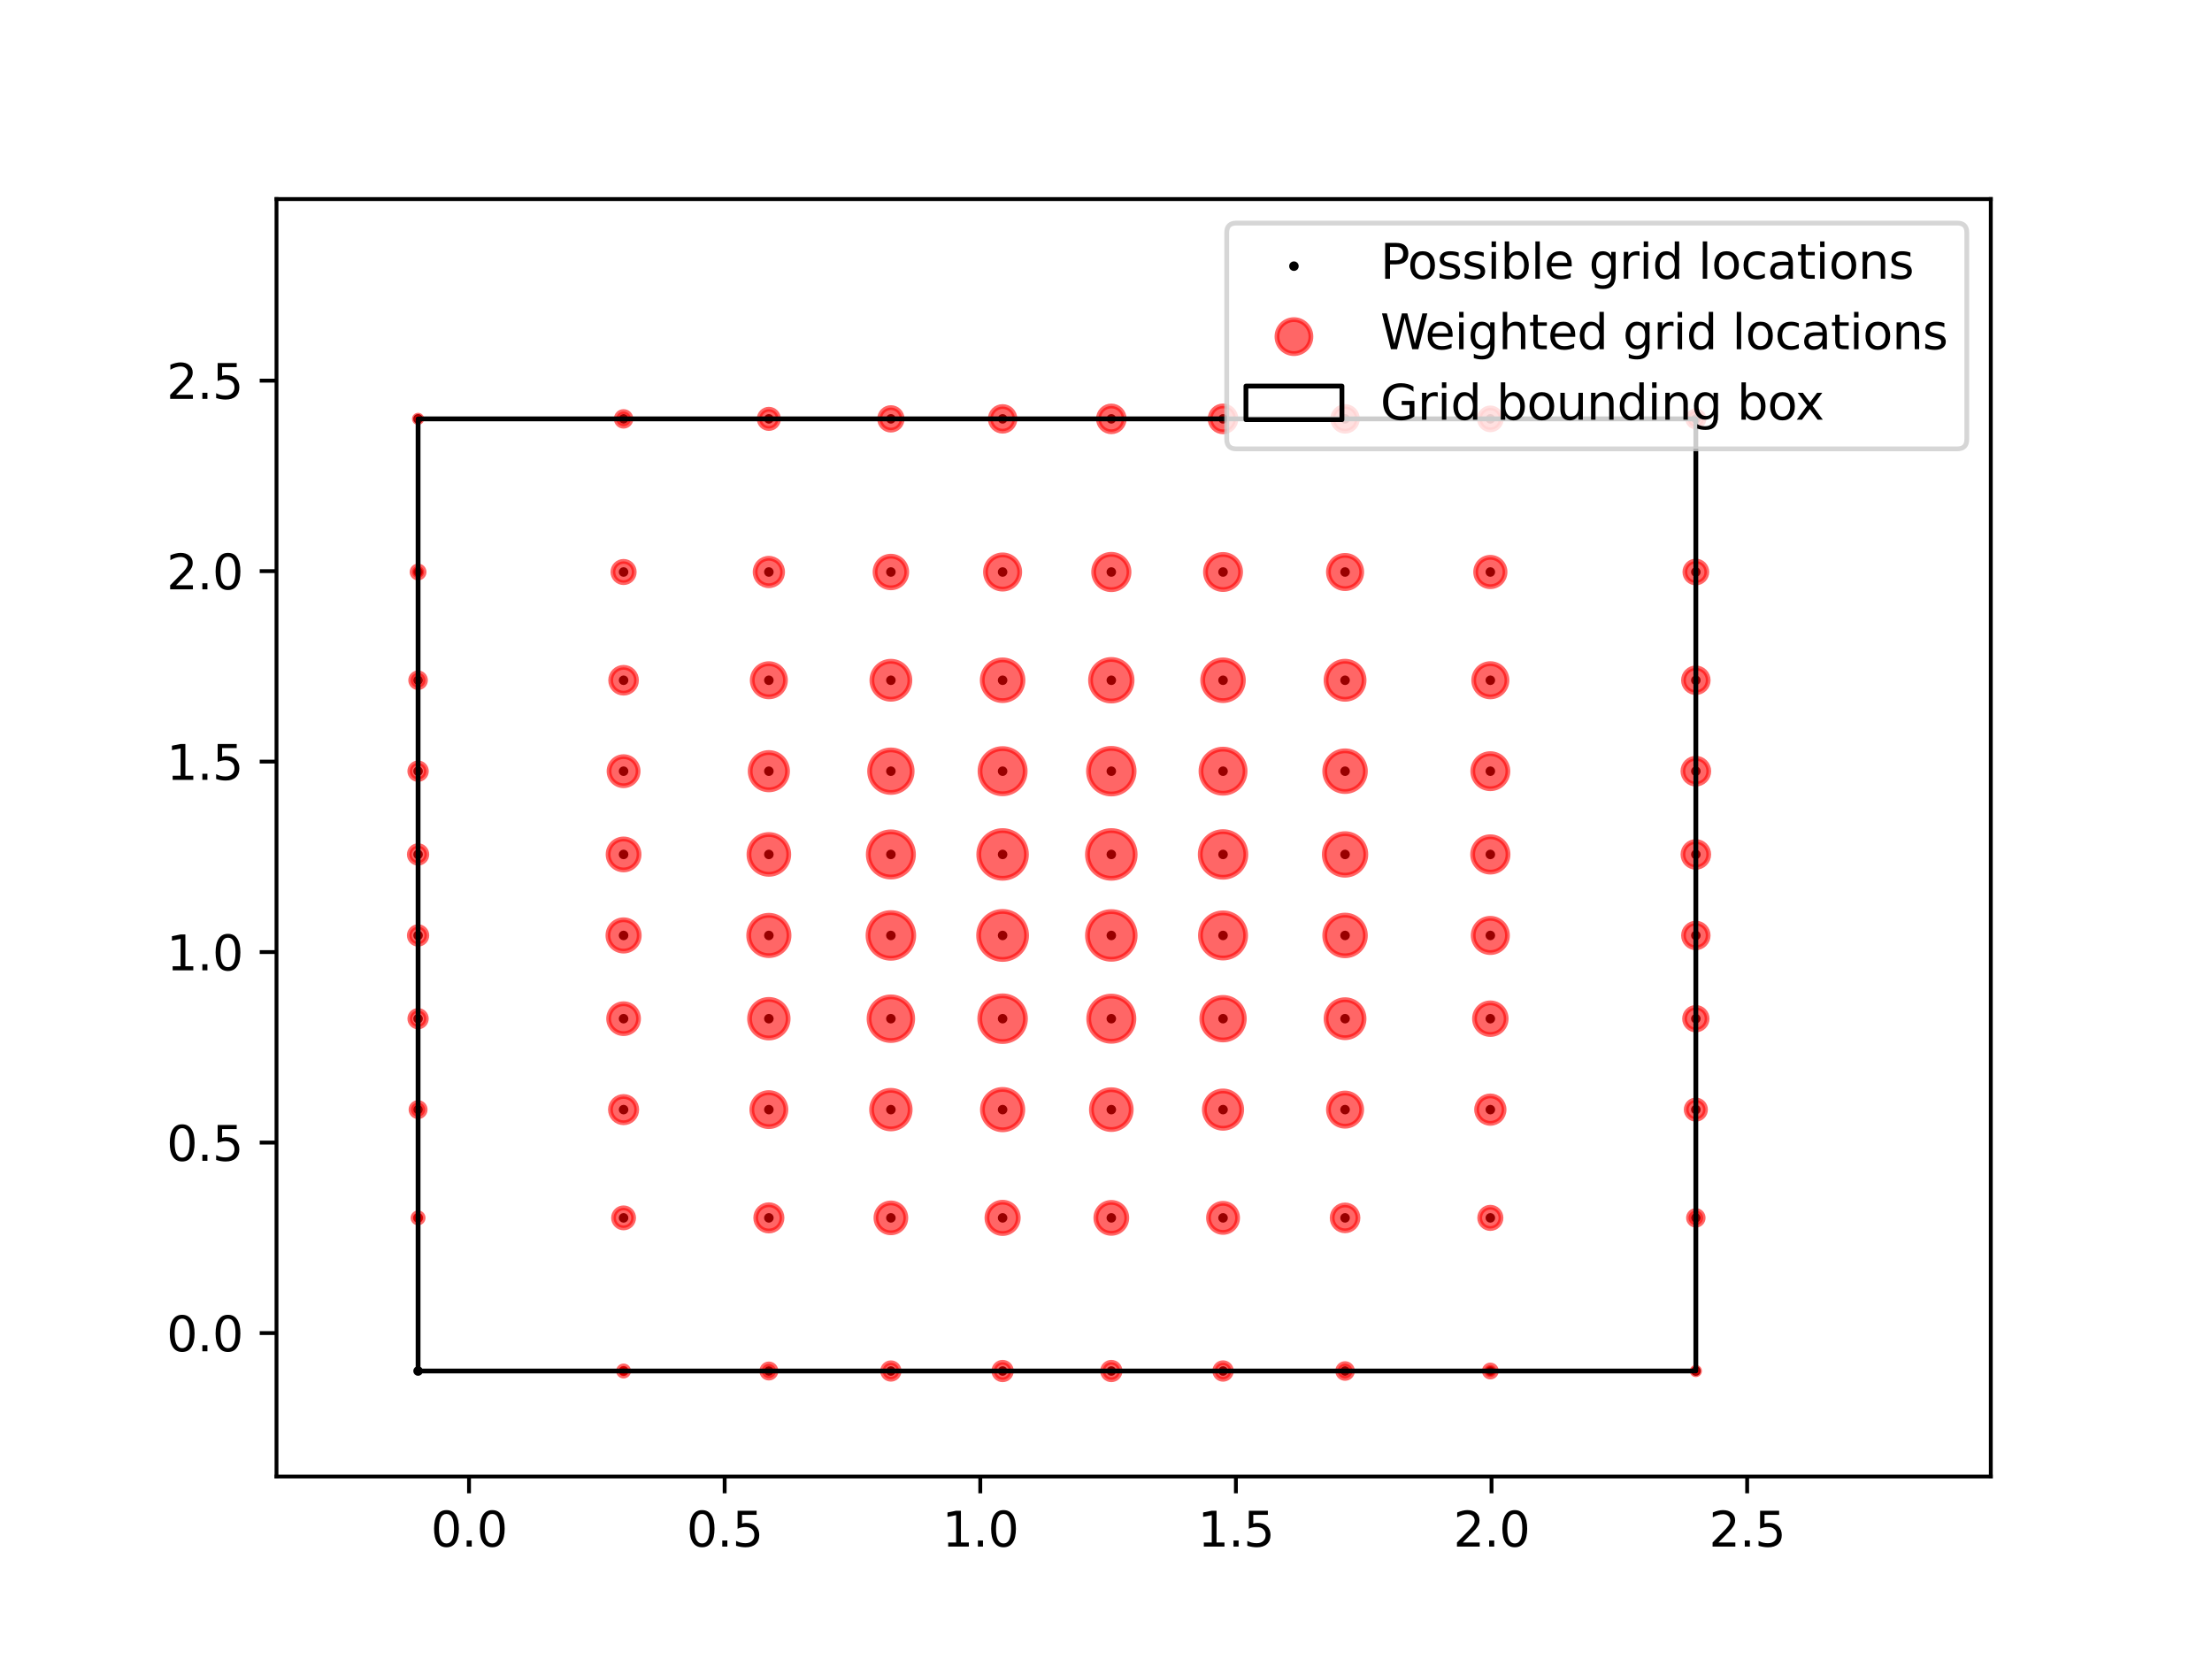 <?xml version="1.0" encoding="utf-8" standalone="no"?>
<!DOCTYPE svg PUBLIC "-//W3C//DTD SVG 1.1//EN"
  "http://www.w3.org/Graphics/SVG/1.1/DTD/svg11.dtd">
<svg xmlns:xlink="http://www.w3.org/1999/xlink" width="460.8pt" height="345.6pt" viewBox="0 0 460.8 345.6" xmlns="http://www.w3.org/2000/svg" version="1.1">
 <defs>
  <style type="text/css">*{stroke-linejoin: round; stroke-linecap: butt}</style>
 </defs>
 <g id="figure_1">
  <g id="patch_1">
   <path d="M 0 345.6 
L 460.8 345.6 
L 460.8 0 
L 0 0 
z
" style="fill: #ffffff"/>
  </g>
  <g id="axes_1">
   <g id="patch_2">
    <path d="M 57.6 307.584 
L 414.72 307.584 
L 414.72 41.472 
L 57.6 41.472 
z
" style="fill: #ffffff"/>
   </g>
   <g id="PathCollection_1">
    <defs>
     <path id="m70f71b28b4" d="M 0 0.5 
C 0.133 0.5 0.26 0.447 0.354 0.354 
C 0.447 0.26 0.5 0.133 0.5 0 
C 0.5 -0.133 0.447 -0.26 0.354 -0.354 
C 0.26 -0.447 0.133 -0.5 0 -0.5 
C -0.133 -0.5 -0.26 -0.447 -0.354 -0.354 
C -0.447 -0.26 -0.5 -0.133 -0.5 0 
C -0.5 0.133 -0.447 0.26 -0.354 0.354 
C -0.26 0.447 -0.133 0.5 0 0.5 
z
" style="stroke: #000000"/>
    </defs>
    <g clip-path="url(#p49075a5e02)">
     <use xlink:href="#m70f71b28b4" x="87.094" y="285.606" style="stroke: #000000"/>
     <use xlink:href="#m70f71b28b4" x="87.094" y="253.706" style="stroke: #000000"/>
     <use xlink:href="#m70f71b28b4" x="87.094" y="231.154" style="stroke: #000000"/>
     <use xlink:href="#m70f71b28b4" x="87.094" y="212.213" style="stroke: #000000"/>
     <use xlink:href="#m70f71b28b4" x="87.094" y="194.87" style="stroke: #000000"/>
     <use xlink:href="#m70f71b28b4" x="87.094" y="177.994" style="stroke: #000000"/>
     <use xlink:href="#m70f71b28b4" x="87.094" y="160.652" style="stroke: #000000"/>
     <use xlink:href="#m70f71b28b4" x="87.094" y="141.71" style="stroke: #000000"/>
     <use xlink:href="#m70f71b28b4" x="87.094" y="119.159" style="stroke: #000000"/>
     <use xlink:href="#m70f71b28b4" x="87.094" y="87.258" style="stroke: #000000"/>
     <use xlink:href="#m70f71b28b4" x="129.904" y="285.606" style="stroke: #000000"/>
     <use xlink:href="#m70f71b28b4" x="129.904" y="253.706" style="stroke: #000000"/>
     <use xlink:href="#m70f71b28b4" x="129.904" y="231.154" style="stroke: #000000"/>
     <use xlink:href="#m70f71b28b4" x="129.904" y="212.213" style="stroke: #000000"/>
     <use xlink:href="#m70f71b28b4" x="129.904" y="194.87" style="stroke: #000000"/>
     <use xlink:href="#m70f71b28b4" x="129.904" y="177.994" style="stroke: #000000"/>
     <use xlink:href="#m70f71b28b4" x="129.904" y="160.652" style="stroke: #000000"/>
     <use xlink:href="#m70f71b28b4" x="129.904" y="141.71" style="stroke: #000000"/>
     <use xlink:href="#m70f71b28b4" x="129.904" y="119.159" style="stroke: #000000"/>
     <use xlink:href="#m70f71b28b4" x="129.904" y="87.258" style="stroke: #000000"/>
     <use xlink:href="#m70f71b28b4" x="160.168" y="285.606" style="stroke: #000000"/>
     <use xlink:href="#m70f71b28b4" x="160.168" y="253.706" style="stroke: #000000"/>
     <use xlink:href="#m70f71b28b4" x="160.168" y="231.154" style="stroke: #000000"/>
     <use xlink:href="#m70f71b28b4" x="160.168" y="212.213" style="stroke: #000000"/>
     <use xlink:href="#m70f71b28b4" x="160.168" y="194.87" style="stroke: #000000"/>
     <use xlink:href="#m70f71b28b4" x="160.168" y="177.994" style="stroke: #000000"/>
     <use xlink:href="#m70f71b28b4" x="160.168" y="160.652" style="stroke: #000000"/>
     <use xlink:href="#m70f71b28b4" x="160.168" y="141.71" style="stroke: #000000"/>
     <use xlink:href="#m70f71b28b4" x="160.168" y="119.159" style="stroke: #000000"/>
     <use xlink:href="#m70f71b28b4" x="160.168" y="87.258" style="stroke: #000000"/>
     <use xlink:href="#m70f71b28b4" x="185.588" y="285.606" style="stroke: #000000"/>
     <use xlink:href="#m70f71b28b4" x="185.588" y="253.706" style="stroke: #000000"/>
     <use xlink:href="#m70f71b28b4" x="185.588" y="231.154" style="stroke: #000000"/>
     <use xlink:href="#m70f71b28b4" x="185.588" y="212.213" style="stroke: #000000"/>
     <use xlink:href="#m70f71b28b4" x="185.588" y="194.87" style="stroke: #000000"/>
     <use xlink:href="#m70f71b28b4" x="185.588" y="177.994" style="stroke: #000000"/>
     <use xlink:href="#m70f71b28b4" x="185.588" y="160.652" style="stroke: #000000"/>
     <use xlink:href="#m70f71b28b4" x="185.588" y="141.71" style="stroke: #000000"/>
     <use xlink:href="#m70f71b28b4" x="185.588" y="119.159" style="stroke: #000000"/>
     <use xlink:href="#m70f71b28b4" x="185.588" y="87.258" style="stroke: #000000"/>
     <use xlink:href="#m70f71b28b4" x="208.861" y="285.606" style="stroke: #000000"/>
     <use xlink:href="#m70f71b28b4" x="208.861" y="253.706" style="stroke: #000000"/>
     <use xlink:href="#m70f71b28b4" x="208.861" y="231.154" style="stroke: #000000"/>
     <use xlink:href="#m70f71b28b4" x="208.861" y="212.213" style="stroke: #000000"/>
     <use xlink:href="#m70f71b28b4" x="208.861" y="194.87" style="stroke: #000000"/>
     <use xlink:href="#m70f71b28b4" x="208.861" y="177.994" style="stroke: #000000"/>
     <use xlink:href="#m70f71b28b4" x="208.861" y="160.652" style="stroke: #000000"/>
     <use xlink:href="#m70f71b28b4" x="208.861" y="141.71" style="stroke: #000000"/>
     <use xlink:href="#m70f71b28b4" x="208.861" y="119.159" style="stroke: #000000"/>
     <use xlink:href="#m70f71b28b4" x="208.861" y="87.258" style="stroke: #000000"/>
     <use xlink:href="#m70f71b28b4" x="231.508" y="285.606" style="stroke: #000000"/>
     <use xlink:href="#m70f71b28b4" x="231.508" y="253.706" style="stroke: #000000"/>
     <use xlink:href="#m70f71b28b4" x="231.508" y="231.154" style="stroke: #000000"/>
     <use xlink:href="#m70f71b28b4" x="231.508" y="212.213" style="stroke: #000000"/>
     <use xlink:href="#m70f71b28b4" x="231.508" y="194.87" style="stroke: #000000"/>
     <use xlink:href="#m70f71b28b4" x="231.508" y="177.994" style="stroke: #000000"/>
     <use xlink:href="#m70f71b28b4" x="231.508" y="160.652" style="stroke: #000000"/>
     <use xlink:href="#m70f71b28b4" x="231.508" y="141.71" style="stroke: #000000"/>
     <use xlink:href="#m70f71b28b4" x="231.508" y="119.159" style="stroke: #000000"/>
     <use xlink:href="#m70f71b28b4" x="231.508" y="87.258" style="stroke: #000000"/>
     <use xlink:href="#m70f71b28b4" x="254.782" y="285.606" style="stroke: #000000"/>
     <use xlink:href="#m70f71b28b4" x="254.782" y="253.706" style="stroke: #000000"/>
     <use xlink:href="#m70f71b28b4" x="254.782" y="231.154" style="stroke: #000000"/>
     <use xlink:href="#m70f71b28b4" x="254.782" y="212.213" style="stroke: #000000"/>
     <use xlink:href="#m70f71b28b4" x="254.782" y="194.87" style="stroke: #000000"/>
     <use xlink:href="#m70f71b28b4" x="254.782" y="177.994" style="stroke: #000000"/>
     <use xlink:href="#m70f71b28b4" x="254.782" y="160.652" style="stroke: #000000"/>
     <use xlink:href="#m70f71b28b4" x="254.782" y="141.71" style="stroke: #000000"/>
     <use xlink:href="#m70f71b28b4" x="254.782" y="119.159" style="stroke: #000000"/>
     <use xlink:href="#m70f71b28b4" x="254.782" y="87.258" style="stroke: #000000"/>
     <use xlink:href="#m70f71b28b4" x="280.201" y="285.606" style="stroke: #000000"/>
     <use xlink:href="#m70f71b28b4" x="280.201" y="253.706" style="stroke: #000000"/>
     <use xlink:href="#m70f71b28b4" x="280.201" y="231.154" style="stroke: #000000"/>
     <use xlink:href="#m70f71b28b4" x="280.201" y="212.213" style="stroke: #000000"/>
     <use xlink:href="#m70f71b28b4" x="280.201" y="194.87" style="stroke: #000000"/>
     <use xlink:href="#m70f71b28b4" x="280.201" y="177.994" style="stroke: #000000"/>
     <use xlink:href="#m70f71b28b4" x="280.201" y="160.652" style="stroke: #000000"/>
     <use xlink:href="#m70f71b28b4" x="280.201" y="141.71" style="stroke: #000000"/>
     <use xlink:href="#m70f71b28b4" x="280.201" y="119.159" style="stroke: #000000"/>
     <use xlink:href="#m70f71b28b4" x="280.201" y="87.258" style="stroke: #000000"/>
     <use xlink:href="#m70f71b28b4" x="310.465" y="285.606" style="stroke: #000000"/>
     <use xlink:href="#m70f71b28b4" x="310.465" y="253.706" style="stroke: #000000"/>
     <use xlink:href="#m70f71b28b4" x="310.465" y="231.154" style="stroke: #000000"/>
     <use xlink:href="#m70f71b28b4" x="310.465" y="212.213" style="stroke: #000000"/>
     <use xlink:href="#m70f71b28b4" x="310.465" y="194.87" style="stroke: #000000"/>
     <use xlink:href="#m70f71b28b4" x="310.465" y="177.994" style="stroke: #000000"/>
     <use xlink:href="#m70f71b28b4" x="310.465" y="160.652" style="stroke: #000000"/>
     <use xlink:href="#m70f71b28b4" x="310.465" y="141.71" style="stroke: #000000"/>
     <use xlink:href="#m70f71b28b4" x="310.465" y="119.159" style="stroke: #000000"/>
     <use xlink:href="#m70f71b28b4" x="310.465" y="87.258" style="stroke: #000000"/>
     <use xlink:href="#m70f71b28b4" x="353.275" y="285.606" style="stroke: #000000"/>
     <use xlink:href="#m70f71b28b4" x="353.275" y="253.706" style="stroke: #000000"/>
     <use xlink:href="#m70f71b28b4" x="353.275" y="231.154" style="stroke: #000000"/>
     <use xlink:href="#m70f71b28b4" x="353.275" y="212.213" style="stroke: #000000"/>
     <use xlink:href="#m70f71b28b4" x="353.275" y="194.87" style="stroke: #000000"/>
     <use xlink:href="#m70f71b28b4" x="353.275" y="177.994" style="stroke: #000000"/>
     <use xlink:href="#m70f71b28b4" x="353.275" y="160.652" style="stroke: #000000"/>
     <use xlink:href="#m70f71b28b4" x="353.275" y="141.71" style="stroke: #000000"/>
     <use xlink:href="#m70f71b28b4" x="353.275" y="119.159" style="stroke: #000000"/>
     <use xlink:href="#m70f71b28b4" x="353.275" y="87.258" style="stroke: #000000"/>
    </g>
   </g>
   <g id="PathCollection_2">
    <path d="M 87.094 285.606 
C 87.094 285.606 87.094 285.606 87.094 285.606 
C 87.094 285.606 87.094 285.606 87.094 285.606 
C 87.094 285.606 87.094 285.606 87.094 285.606 
C 87.094 285.606 87.094 285.606 87.094 285.606 
C 87.094 285.606 87.094 285.606 87.094 285.606 
C 87.094 285.606 87.094 285.606 87.094 285.606 
C 87.094 285.606 87.094 285.606 87.094 285.606 
C 87.094 285.606 87.094 285.606 87.094 285.606 
z
" clip-path="url(#p49075a5e02)" style="fill: #ff0000; fill-opacity: 0.6; stroke: #ff0000; stroke-opacity: 0.6"/>
    <path d="M 87.094 254.758 
C 87.373 254.758 87.641 254.647 87.838 254.45 
C 88.035 254.253 88.146 253.985 88.146 253.706 
C 88.146 253.427 88.035 253.159 87.838 252.962 
C 87.641 252.765 87.373 252.654 87.094 252.654 
C 86.815 252.654 86.547 252.765 86.35 252.962 
C 86.152 253.159 86.042 253.427 86.042 253.706 
C 86.042 253.985 86.152 254.253 86.35 254.45 
C 86.547 254.647 86.815 254.758 87.094 254.758 
z
" clip-path="url(#p49075a5e02)" style="fill: #ff0000; fill-opacity: 0.6; stroke: #ff0000; stroke-opacity: 0.6"/>
    <path d="M 87.094 232.628 
C 87.485 232.628 87.859 232.473 88.136 232.196 
C 88.412 231.92 88.567 231.545 88.567 231.154 
C 88.567 230.764 88.412 230.389 88.136 230.113 
C 87.859 229.836 87.485 229.681 87.094 229.681 
C 86.703 229.681 86.328 229.836 86.052 230.113 
C 85.776 230.389 85.62 230.764 85.62 231.154 
C 85.62 231.545 85.776 231.92 86.052 232.196 
C 86.328 232.473 86.703 232.628 87.094 232.628 
z
" clip-path="url(#p49075a5e02)" style="fill: #ff0000; fill-opacity: 0.6; stroke: #ff0000; stroke-opacity: 0.6"/>
    <path d="M 87.094 213.929 
C 87.549 213.929 87.986 213.748 88.308 213.426 
C 88.629 213.104 88.81 212.668 88.81 212.213 
C 88.81 211.757 88.629 211.321 88.308 210.999 
C 87.986 210.677 87.549 210.496 87.094 210.496 
C 86.639 210.496 86.202 210.677 85.88 210.999 
C 85.558 211.321 85.377 211.757 85.377 212.213 
C 85.377 212.668 85.558 213.104 85.88 213.426 
C 86.202 213.748 86.639 213.929 87.094 213.929 
z
" clip-path="url(#p49075a5e02)" style="fill: #ff0000; fill-opacity: 0.6; stroke: #ff0000; stroke-opacity: 0.6"/>
    <path d="M 87.094 196.696 
C 87.578 196.696 88.042 196.503 88.384 196.161 
C 88.727 195.819 88.919 195.354 88.919 194.87 
C 88.919 194.386 88.727 193.922 88.384 193.58 
C 88.042 193.238 87.578 193.045 87.094 193.045 
C 86.61 193.045 86.145 193.238 85.803 193.58 
C 85.461 193.922 85.269 194.386 85.269 194.87 
C 85.269 195.354 85.461 195.819 85.803 196.161 
C 86.145 196.503 86.61 196.696 87.094 196.696 
z
" clip-path="url(#p49075a5e02)" style="fill: #ff0000; fill-opacity: 0.6; stroke: #ff0000; stroke-opacity: 0.6"/>
    <path d="M 87.094 179.817 
C 87.577 179.817 88.041 179.625 88.383 179.283 
C 88.725 178.942 88.917 178.478 88.917 177.994 
C 88.917 177.511 88.725 177.047 88.383 176.705 
C 88.041 176.363 87.577 176.171 87.094 176.171 
C 86.61 176.171 86.146 176.363 85.804 176.705 
C 85.463 177.047 85.27 177.511 85.27 177.994 
C 85.27 178.478 85.463 178.942 85.804 179.283 
C 86.146 179.625 86.61 179.817 87.094 179.817 
z
" clip-path="url(#p49075a5e02)" style="fill: #ff0000; fill-opacity: 0.6; stroke: #ff0000; stroke-opacity: 0.6"/>
    <path d="M 87.094 162.378 
C 87.552 162.378 87.991 162.196 88.314 161.873 
C 88.638 161.549 88.82 161.11 88.82 160.652 
C 88.82 160.194 88.638 159.755 88.314 159.431 
C 87.991 159.108 87.552 158.926 87.094 158.926 
C 86.636 158.926 86.197 159.108 85.873 159.431 
C 85.55 159.755 85.368 160.194 85.368 160.652 
C 85.368 161.11 85.55 161.549 85.873 161.873 
C 86.197 162.196 86.636 162.378 87.094 162.378 
z
" clip-path="url(#p49075a5e02)" style="fill: #ff0000; fill-opacity: 0.6; stroke: #ff0000; stroke-opacity: 0.6"/>
    <path d="M 87.094 143.25 
C 87.502 143.25 87.894 143.087 88.182 142.799 
C 88.471 142.51 88.633 142.118 88.633 141.71 
C 88.633 141.302 88.471 140.91 88.182 140.621 
C 87.894 140.333 87.502 140.17 87.094 140.17 
C 86.685 140.17 86.294 140.333 86.005 140.621 
C 85.716 140.91 85.554 141.302 85.554 141.71 
C 85.554 142.118 85.716 142.51 86.005 142.799 
C 86.294 143.087 86.685 143.25 87.094 143.25 
z
" clip-path="url(#p49075a5e02)" style="fill: #ff0000; fill-opacity: 0.6; stroke: #ff0000; stroke-opacity: 0.6"/>
    <path d="M 87.094 120.41 
C 87.426 120.41 87.744 120.278 87.978 120.043 
C 88.213 119.809 88.345 119.49 88.345 119.159 
C 88.345 118.827 88.213 118.509 87.978 118.274 
C 87.744 118.039 87.426 117.908 87.094 117.908 
C 86.762 117.908 86.444 118.039 86.209 118.274 
C 85.975 118.509 85.843 118.827 85.843 119.159 
C 85.843 119.49 85.975 119.809 86.209 120.043 
C 86.444 120.278 86.762 120.41 87.094 120.41 
z
" clip-path="url(#p49075a5e02)" style="fill: #ff0000; fill-opacity: 0.6; stroke: #ff0000; stroke-opacity: 0.6"/>
    <path d="M 87.094 88.022 
C 87.296 88.022 87.491 87.942 87.634 87.798 
C 87.777 87.655 87.858 87.461 87.858 87.258 
C 87.858 87.056 87.777 86.861 87.634 86.718 
C 87.491 86.575 87.296 86.494 87.094 86.494 
C 86.891 86.494 86.697 86.575 86.554 86.718 
C 86.41 86.861 86.33 87.056 86.33 87.258 
C 86.33 87.461 86.41 87.655 86.554 87.798 
C 86.697 87.942 86.891 88.022 87.094 88.022 
z
" clip-path="url(#p49075a5e02)" style="fill: #ff0000; fill-opacity: 0.6; stroke: #ff0000; stroke-opacity: 0.6"/>
    <path d="M 129.904 286.659 
C 130.183 286.659 130.451 286.548 130.648 286.35 
C 130.845 286.153 130.956 285.885 130.956 285.606 
C 130.956 285.327 130.845 285.06 130.648 284.862 
C 130.451 284.665 130.183 284.554 129.904 284.554 
C 129.625 284.554 129.357 284.665 129.16 284.862 
C 128.962 285.06 128.852 285.327 128.852 285.606 
C 128.852 285.885 128.962 286.153 129.16 286.35 
C 129.357 286.548 129.625 286.659 129.904 286.659 
z
" clip-path="url(#p49075a5e02)" style="fill: #ff0000; fill-opacity: 0.6; stroke: #ff0000; stroke-opacity: 0.6"/>
    <path d="M 129.904 255.796 
C 130.458 255.796 130.99 255.576 131.382 255.184 
C 131.774 254.792 131.994 254.26 131.994 253.706 
C 131.994 253.152 131.774 252.62 131.382 252.228 
C 130.99 251.836 130.458 251.616 129.904 251.616 
C 129.35 251.616 128.818 251.836 128.426 252.228 
C 128.034 252.62 127.814 253.152 127.814 253.706 
C 127.814 254.26 128.034 254.792 128.426 255.184 
C 128.818 255.576 129.35 255.796 129.904 255.796 
z
" clip-path="url(#p49075a5e02)" style="fill: #ff0000; fill-opacity: 0.6; stroke: #ff0000; stroke-opacity: 0.6"/>
    <path d="M 129.904 233.892 
C 130.63 233.892 131.326 233.603 131.839 233.09 
C 132.353 232.577 132.641 231.88 132.641 231.154 
C 132.641 230.429 132.353 229.732 131.839 229.219 
C 131.326 228.706 130.63 228.417 129.904 228.417 
C 129.178 228.417 128.482 228.706 127.968 229.219 
C 127.455 229.732 127.167 230.429 127.167 231.154 
C 127.167 231.88 127.455 232.577 127.968 233.09 
C 128.482 233.603 129.178 233.892 129.904 233.892 
z
" clip-path="url(#p49075a5e02)" style="fill: #ff0000; fill-opacity: 0.6; stroke: #ff0000; stroke-opacity: 0.6"/>
    <path d="M 129.904 215.325 
C 130.729 215.325 131.521 214.997 132.105 214.413 
C 132.688 213.83 133.016 213.038 133.016 212.213 
C 133.016 211.387 132.688 210.596 132.105 210.012 
C 131.521 209.428 130.729 209.1 129.904 209.1 
C 129.078 209.1 128.287 209.428 127.703 210.012 
C 127.119 210.596 126.792 211.387 126.792 212.213 
C 126.792 213.038 127.119 213.83 127.703 214.413 
C 128.287 214.997 129.078 215.325 129.904 215.325 
z
" clip-path="url(#p49075a5e02)" style="fill: #ff0000; fill-opacity: 0.6; stroke: #ff0000; stroke-opacity: 0.6"/>
    <path d="M 129.904 198.133 
C 130.769 198.133 131.599 197.789 132.211 197.177 
C 132.822 196.565 133.166 195.736 133.166 194.87 
C 133.166 194.005 132.822 193.175 132.211 192.564 
C 131.599 191.952 130.769 191.608 129.904 191.608 
C 129.039 191.608 128.209 191.952 127.597 192.564 
C 126.985 193.175 126.642 194.005 126.642 194.87 
C 126.642 195.736 126.985 196.565 127.597 197.177 
C 128.209 197.789 129.039 198.133 129.904 198.133 
z
" clip-path="url(#p49075a5e02)" style="fill: #ff0000; fill-opacity: 0.6; stroke: #ff0000; stroke-opacity: 0.6"/>
    <path d="M 129.904 181.218 
C 130.759 181.218 131.579 180.878 132.183 180.274 
C 132.788 179.669 133.128 178.849 133.128 177.994 
C 133.128 177.139 132.788 176.319 132.183 175.715 
C 131.579 175.11 130.759 174.77 129.904 174.77 
C 129.049 174.77 128.229 175.11 127.624 175.715 
C 127.02 176.319 126.68 177.139 126.68 177.994 
C 126.68 178.849 127.02 179.669 127.624 180.274 
C 128.229 180.878 129.049 181.218 129.904 181.218 
z
" clip-path="url(#p49075a5e02)" style="fill: #ff0000; fill-opacity: 0.6; stroke: #ff0000; stroke-opacity: 0.6"/>
    <path d="M 129.904 163.678 
C 130.706 163.678 131.476 163.359 132.044 162.792 
C 132.611 162.224 132.93 161.455 132.93 160.652 
C 132.93 159.849 132.611 159.08 132.044 158.512 
C 131.476 157.945 130.706 157.626 129.904 157.626 
C 129.101 157.626 128.331 157.945 127.764 158.512 
C 127.196 159.08 126.878 159.849 126.878 160.652 
C 126.878 161.455 127.196 162.224 127.764 162.792 
C 128.331 163.359 129.101 163.678 129.904 163.678 
z
" clip-path="url(#p49075a5e02)" style="fill: #ff0000; fill-opacity: 0.6; stroke: #ff0000; stroke-opacity: 0.6"/>
    <path d="M 129.904 144.401 
C 130.617 144.401 131.302 144.117 131.806 143.613 
C 132.311 143.108 132.594 142.424 132.594 141.71 
C 132.594 140.997 132.311 140.312 131.806 139.808 
C 131.302 139.303 130.617 139.019 129.904 139.019 
C 129.19 139.019 128.506 139.303 128.001 139.808 
C 127.497 140.312 127.213 140.997 127.213 141.71 
C 127.213 142.424 127.497 143.108 128.001 143.613 
C 128.506 144.117 129.19 144.401 129.904 144.401 
z
" clip-path="url(#p49075a5e02)" style="fill: #ff0000; fill-opacity: 0.6; stroke: #ff0000; stroke-opacity: 0.6"/>
    <path d="M 129.904 121.377 
C 130.492 121.377 131.056 121.143 131.472 120.727 
C 131.888 120.311 132.122 119.747 132.122 119.159 
C 132.122 118.57 131.888 118.006 131.472 117.59 
C 131.056 117.174 130.492 116.941 129.904 116.941 
C 129.316 116.941 128.751 117.174 128.335 117.59 
C 127.92 118.006 127.686 118.57 127.686 119.159 
C 127.686 119.747 127.92 120.311 128.335 120.727 
C 128.751 121.143 129.316 121.377 129.904 121.377 
z
" clip-path="url(#p49075a5e02)" style="fill: #ff0000; fill-opacity: 0.6; stroke: #ff0000; stroke-opacity: 0.6"/>
    <path d="M 129.904 88.786 
C 130.309 88.786 130.697 88.625 130.984 88.338 
C 131.27 88.052 131.431 87.663 131.431 87.258 
C 131.431 86.853 131.27 86.465 130.984 86.178 
C 130.697 85.892 130.309 85.731 129.904 85.731 
C 129.499 85.731 129.11 85.892 128.824 86.178 
C 128.537 86.465 128.376 86.853 128.376 87.258 
C 128.376 87.663 128.537 88.052 128.824 88.338 
C 129.11 88.625 129.499 88.786 129.904 88.786 
z
" clip-path="url(#p49075a5e02)" style="fill: #ff0000; fill-opacity: 0.6; stroke: #ff0000; stroke-opacity: 0.6"/>
    <path d="M 160.168 287.08 
C 160.559 287.08 160.933 286.925 161.21 286.648 
C 161.486 286.372 161.641 285.997 161.641 285.606 
C 161.641 285.216 161.486 284.841 161.21 284.564 
C 160.933 284.288 160.559 284.133 160.168 284.133 
C 159.777 284.133 159.402 284.288 159.126 284.564 
C 158.85 284.841 158.694 285.216 158.694 285.606 
C 158.694 285.997 158.85 286.372 159.126 286.648 
C 159.402 286.925 159.777 287.08 160.168 287.08 
z
" clip-path="url(#p49075a5e02)" style="fill: #ff0000; fill-opacity: 0.6; stroke: #ff0000; stroke-opacity: 0.6"/>
    <path d="M 160.168 256.443 
C 160.894 256.443 161.59 256.155 162.103 255.641 
C 162.617 255.128 162.905 254.432 162.905 253.706 
C 162.905 252.98 162.617 252.284 162.103 251.771 
C 161.59 251.257 160.894 250.969 160.168 250.969 
C 159.442 250.969 158.746 251.257 158.232 251.771 
C 157.719 252.284 157.431 252.98 157.431 253.706 
C 157.431 254.432 157.719 255.128 158.232 255.641 
C 158.746 256.155 159.442 256.443 160.168 256.443 
z
" clip-path="url(#p49075a5e02)" style="fill: #ff0000; fill-opacity: 0.6; stroke: #ff0000; stroke-opacity: 0.6"/>
    <path d="M 160.168 234.702 
C 161.109 234.702 162.011 234.328 162.676 233.663 
C 163.342 232.998 163.716 232.095 163.716 231.154 
C 163.716 230.214 163.342 229.311 162.676 228.646 
C 162.011 227.98 161.109 227.607 160.168 227.607 
C 159.227 227.607 158.324 227.98 157.659 228.646 
C 156.994 229.311 156.62 230.214 156.62 231.154 
C 156.62 232.095 156.994 232.998 157.659 233.663 
C 158.324 234.328 159.227 234.702 160.168 234.702 
z
" clip-path="url(#p49075a5e02)" style="fill: #ff0000; fill-opacity: 0.6; stroke: #ff0000; stroke-opacity: 0.6"/>
    <path d="M 160.168 216.231 
C 161.233 216.231 162.255 215.807 163.009 215.054 
C 163.762 214.3 164.186 213.278 164.186 212.213 
C 164.186 211.147 163.762 210.125 163.009 209.372 
C 162.255 208.618 161.233 208.195 160.168 208.195 
C 159.102 208.195 158.08 208.618 157.327 209.372 
C 156.573 210.125 156.15 211.147 156.15 212.213 
C 156.15 213.278 156.573 214.3 157.327 215.054 
C 158.08 215.807 159.102 216.231 160.168 216.231 
z
" clip-path="url(#p49075a5e02)" style="fill: #ff0000; fill-opacity: 0.6; stroke: #ff0000; stroke-opacity: 0.6"/>
    <path d="M 160.168 199.072 
C 161.282 199.072 162.351 198.63 163.139 197.842 
C 163.927 197.054 164.37 195.985 164.37 194.87 
C 164.37 193.756 163.927 192.687 163.139 191.899 
C 162.351 191.111 161.282 190.668 160.168 190.668 
C 159.053 190.668 157.984 191.111 157.196 191.899 
C 156.408 192.687 155.966 193.756 155.966 194.87 
C 155.966 195.985 156.408 197.054 157.196 197.842 
C 157.984 198.63 159.053 199.072 160.168 199.072 
z
" clip-path="url(#p49075a5e02)" style="fill: #ff0000; fill-opacity: 0.6; stroke: #ff0000; stroke-opacity: 0.6"/>
    <path d="M 160.168 182.14 
C 161.267 182.14 162.322 181.703 163.099 180.926 
C 163.877 180.148 164.314 179.094 164.314 177.994 
C 164.314 176.895 163.877 175.84 163.099 175.063 
C 162.322 174.285 161.267 173.848 160.168 173.848 
C 159.068 173.848 158.014 174.285 157.236 175.063 
C 156.459 175.84 156.022 176.895 156.022 177.994 
C 156.022 179.094 156.459 180.148 157.236 180.926 
C 158.014 181.703 159.068 182.14 160.168 182.14 
z
" clip-path="url(#p49075a5e02)" style="fill: #ff0000; fill-opacity: 0.6; stroke: #ff0000; stroke-opacity: 0.6"/>
    <path d="M 160.168 164.54 
C 161.199 164.54 162.188 164.13 162.917 163.401 
C 163.646 162.672 164.056 161.683 164.056 160.652 
C 164.056 159.621 163.646 158.632 162.917 157.903 
C 162.188 157.174 161.199 156.764 160.168 156.764 
C 159.137 156.764 158.148 157.174 157.419 157.903 
C 156.69 158.632 156.28 159.621 156.28 160.652 
C 156.28 161.683 156.69 162.672 157.419 163.401 
C 158.148 164.13 159.137 164.54 160.168 164.54 
z
" clip-path="url(#p49075a5e02)" style="fill: #ff0000; fill-opacity: 0.6; stroke: #ff0000; stroke-opacity: 0.6"/>
    <path d="M 160.168 145.167 
C 161.085 145.167 161.964 144.803 162.612 144.155 
C 163.26 143.506 163.625 142.627 163.625 141.71 
C 163.625 140.793 163.26 139.914 162.612 139.266 
C 161.964 138.617 161.085 138.253 160.168 138.253 
C 159.251 138.253 158.372 138.617 157.723 139.266 
C 157.075 139.914 156.711 140.793 156.711 141.71 
C 156.711 142.627 157.075 143.506 157.723 144.155 
C 158.372 144.803 159.251 145.167 160.168 145.167 
z
" clip-path="url(#p49075a5e02)" style="fill: #ff0000; fill-opacity: 0.6; stroke: #ff0000; stroke-opacity: 0.6"/>
    <path d="M 160.168 122.018 
C 160.926 122.018 161.654 121.717 162.19 121.181 
C 162.726 120.645 163.028 119.917 163.028 119.159 
C 163.028 118.4 162.726 117.673 162.19 117.136 
C 161.654 116.6 160.926 116.299 160.168 116.299 
C 159.409 116.299 158.682 116.6 158.146 117.136 
C 157.609 117.673 157.308 118.4 157.308 119.159 
C 157.308 119.917 157.609 120.645 158.146 121.181 
C 158.682 121.717 159.409 122.018 160.168 122.018 
z
" clip-path="url(#p49075a5e02)" style="fill: #ff0000; fill-opacity: 0.6; stroke: #ff0000; stroke-opacity: 0.6"/>
    <path d="M 160.168 89.268 
C 160.701 89.268 161.212 89.056 161.589 88.679 
C 161.966 88.303 162.178 87.791 162.178 87.258 
C 162.178 86.725 161.966 86.214 161.589 85.837 
C 161.212 85.46 160.701 85.248 160.168 85.248 
C 159.635 85.248 159.123 85.46 158.746 85.837 
C 158.37 86.214 158.158 86.725 158.158 87.258 
C 158.158 87.791 158.37 88.303 158.746 88.679 
C 159.123 89.056 159.635 89.268 160.168 89.268 
z
" clip-path="url(#p49075a5e02)" style="fill: #ff0000; fill-opacity: 0.6; stroke: #ff0000; stroke-opacity: 0.6"/>
    <path d="M 185.588 287.323 
C 186.043 287.323 186.479 287.142 186.801 286.82 
C 187.123 286.498 187.304 286.062 187.304 285.606 
C 187.304 285.151 187.123 284.715 186.801 284.393 
C 186.479 284.071 186.043 283.89 185.588 283.89 
C 185.132 283.89 184.696 284.071 184.374 284.393 
C 184.052 284.715 183.871 285.151 183.871 285.606 
C 183.871 286.062 184.052 286.498 184.374 286.82 
C 184.696 287.142 185.132 287.323 185.588 287.323 
z
" clip-path="url(#p49075a5e02)" style="fill: #ff0000; fill-opacity: 0.6; stroke: #ff0000; stroke-opacity: 0.6"/>
    <path d="M 185.588 256.818 
C 186.413 256.818 187.205 256.49 187.788 255.907 
C 188.372 255.323 188.7 254.531 188.7 253.706 
C 188.7 252.881 188.372 252.089 187.788 251.505 
C 187.205 250.922 186.413 250.594 185.588 250.594 
C 184.762 250.594 183.97 250.922 183.387 251.505 
C 182.803 252.089 182.475 252.881 182.475 253.706 
C 182.475 254.531 182.803 255.323 183.387 255.907 
C 183.97 256.49 184.762 256.818 185.588 256.818 
z
" clip-path="url(#p49075a5e02)" style="fill: #ff0000; fill-opacity: 0.6; stroke: #ff0000; stroke-opacity: 0.6"/>
    <path d="M 185.588 235.172 
C 186.653 235.172 187.675 234.749 188.429 233.996 
C 189.182 233.242 189.605 232.22 189.605 231.154 
C 189.605 230.089 189.182 229.067 188.429 228.313 
C 187.675 227.56 186.653 227.137 185.588 227.137 
C 184.522 227.137 183.5 227.56 182.746 228.313 
C 181.993 229.067 181.57 230.089 181.57 231.154 
C 181.57 232.22 181.993 233.242 182.746 233.996 
C 183.5 234.749 184.522 235.172 185.588 235.172 
z
" clip-path="url(#p49075a5e02)" style="fill: #ff0000; fill-opacity: 0.6; stroke: #ff0000; stroke-opacity: 0.6"/>
    <path d="M 185.588 216.761 
C 186.794 216.761 187.951 216.281 188.803 215.428 
C 189.656 214.576 190.135 213.419 190.135 212.213 
C 190.135 211.007 189.656 209.85 188.803 208.997 
C 187.951 208.144 186.794 207.665 185.588 207.665 
C 184.381 207.665 183.225 208.144 182.372 208.997 
C 181.519 209.85 181.04 211.007 181.04 212.213 
C 181.04 213.419 181.519 214.576 182.372 215.428 
C 183.225 216.281 184.381 216.761 185.588 216.761 
z
" clip-path="url(#p49075a5e02)" style="fill: #ff0000; fill-opacity: 0.6; stroke: #ff0000; stroke-opacity: 0.6"/>
    <path d="M 185.588 199.632 
C 186.85 199.632 188.061 199.13 188.954 198.237 
C 189.847 197.344 190.349 196.133 190.349 194.87 
C 190.349 193.608 189.847 192.397 188.954 191.504 
C 188.061 190.611 186.85 190.109 185.588 190.109 
C 184.325 190.109 183.114 190.611 182.221 191.504 
C 181.328 192.397 180.826 193.608 180.826 194.87 
C 180.826 196.133 181.328 197.344 182.221 198.237 
C 183.114 199.13 184.325 199.632 185.588 199.632 
z
" clip-path="url(#p49075a5e02)" style="fill: #ff0000; fill-opacity: 0.6; stroke: #ff0000; stroke-opacity: 0.6"/>
    <path d="M 185.588 182.702 
C 186.836 182.702 188.034 182.206 188.917 181.323 
C 189.799 180.44 190.296 179.243 190.296 177.994 
C 190.296 176.746 189.799 175.548 188.917 174.665 
C 188.034 173.782 186.836 173.286 185.588 173.286 
C 184.339 173.286 183.141 173.782 182.259 174.665 
C 181.376 175.548 180.88 176.746 180.88 177.994 
C 180.88 179.243 181.376 180.44 182.259 181.323 
C 183.141 182.206 184.339 182.702 185.588 182.702 
z
" clip-path="url(#p49075a5e02)" style="fill: #ff0000; fill-opacity: 0.6; stroke: #ff0000; stroke-opacity: 0.6"/>
    <path d="M 185.588 165.082 
C 186.762 165.082 187.889 164.615 188.72 163.784 
C 189.551 162.954 190.018 161.827 190.018 160.652 
C 190.018 159.477 189.551 158.35 188.72 157.519 
C 187.889 156.689 186.762 156.222 185.588 156.222 
C 184.413 156.222 183.286 156.689 182.455 157.519 
C 181.624 158.35 181.158 159.477 181.158 160.652 
C 181.158 161.827 181.624 162.954 182.455 163.784 
C 183.286 164.615 184.413 165.082 185.588 165.082 
z
" clip-path="url(#p49075a5e02)" style="fill: #ff0000; fill-opacity: 0.6; stroke: #ff0000; stroke-opacity: 0.6"/>
    <path d="M 185.588 145.668 
C 186.637 145.668 187.644 145.251 188.386 144.509 
C 189.128 143.767 189.546 142.76 189.546 141.71 
C 189.546 140.66 189.128 139.654 188.386 138.911 
C 187.644 138.169 186.637 137.752 185.588 137.752 
C 184.538 137.752 183.531 138.169 182.789 138.911 
C 182.047 139.654 181.63 140.66 181.63 141.71 
C 181.63 142.76 182.047 143.767 182.789 144.509 
C 183.531 145.251 184.538 145.668 185.588 145.668 
z
" clip-path="url(#p49075a5e02)" style="fill: #ff0000; fill-opacity: 0.6; stroke: #ff0000; stroke-opacity: 0.6"/>
    <path d="M 185.588 122.455 
C 186.462 122.455 187.3 122.108 187.919 121.49 
C 188.537 120.871 188.884 120.033 188.884 119.159 
C 188.884 118.284 188.537 117.446 187.919 116.828 
C 187.3 116.209 186.462 115.862 185.588 115.862 
C 184.713 115.862 183.875 116.209 183.257 116.828 
C 182.638 117.446 182.291 118.284 182.291 119.159 
C 182.291 120.033 182.638 120.871 183.257 121.49 
C 183.875 122.108 184.713 122.455 185.588 122.455 
z
" clip-path="url(#p49075a5e02)" style="fill: #ff0000; fill-opacity: 0.6; stroke: #ff0000; stroke-opacity: 0.6"/>
    <path d="M 185.588 89.605 
C 186.21 89.605 186.807 89.357 187.247 88.917 
C 187.687 88.477 187.934 87.88 187.934 87.258 
C 187.934 86.636 187.687 86.039 187.247 85.599 
C 186.807 85.159 186.21 84.912 185.588 84.912 
C 184.965 84.912 184.368 85.159 183.928 85.599 
C 183.488 86.039 183.241 86.636 183.241 87.258 
C 183.241 87.88 183.488 88.477 183.928 88.917 
C 184.368 89.357 184.965 89.605 185.588 89.605 
z
" clip-path="url(#p49075a5e02)" style="fill: #ff0000; fill-opacity: 0.6; stroke: #ff0000; stroke-opacity: 0.6"/>
    <path d="M 208.861 287.432 
C 209.345 287.432 209.809 287.239 210.151 286.897 
C 210.493 286.555 210.686 286.09 210.686 285.606 
C 210.686 285.122 210.493 284.658 210.151 284.316 
C 209.809 283.974 209.345 283.781 208.861 283.781 
C 208.377 283.781 207.912 283.974 207.57 284.316 
C 207.228 284.658 207.035 285.122 207.035 285.606 
C 207.035 286.09 207.228 286.555 207.57 286.897 
C 207.912 287.239 208.377 287.432 208.861 287.432 
z
" clip-path="url(#p49075a5e02)" style="fill: #ff0000; fill-opacity: 0.6; stroke: #ff0000; stroke-opacity: 0.6"/>
    <path d="M 208.861 256.968 
C 209.726 256.968 210.556 256.625 211.167 256.013 
C 211.779 255.401 212.123 254.571 212.123 253.706 
C 212.123 252.841 211.779 252.011 211.167 251.399 
C 210.556 250.787 209.726 250.444 208.861 250.444 
C 207.995 250.444 207.166 250.787 206.554 251.399 
C 205.942 252.011 205.598 252.841 205.598 253.706 
C 205.598 254.571 205.942 255.401 206.554 256.013 
C 207.166 256.625 207.995 256.968 208.861 256.968 
z
" clip-path="url(#p49075a5e02)" style="fill: #ff0000; fill-opacity: 0.6; stroke: #ff0000; stroke-opacity: 0.6"/>
    <path d="M 208.861 235.357 
C 209.975 235.357 211.044 234.914 211.832 234.126 
C 212.62 233.338 213.063 232.269 213.063 231.154 
C 213.063 230.04 212.62 228.971 211.832 228.183 
C 211.044 227.395 209.975 226.952 208.861 226.952 
C 207.746 226.952 206.677 227.395 205.889 228.183 
C 205.101 228.971 204.659 230.04 204.659 231.154 
C 204.659 232.269 205.101 233.338 205.889 234.126 
C 206.677 234.914 207.746 235.357 208.861 235.357 
z
" clip-path="url(#p49075a5e02)" style="fill: #ff0000; fill-opacity: 0.6; stroke: #ff0000; stroke-opacity: 0.6"/>
    <path d="M 208.861 216.974 
C 210.123 216.974 211.334 216.472 212.227 215.579 
C 213.12 214.686 213.622 213.475 213.622 212.213 
C 213.622 210.95 213.12 209.739 212.227 208.846 
C 211.334 207.953 210.123 207.451 208.861 207.451 
C 207.598 207.451 206.387 207.953 205.494 208.846 
C 204.601 209.739 204.099 210.95 204.099 212.213 
C 204.099 213.475 204.601 214.686 205.494 215.579 
C 206.387 216.472 207.598 216.974 208.861 216.974 
z
" clip-path="url(#p49075a5e02)" style="fill: #ff0000; fill-opacity: 0.6; stroke: #ff0000; stroke-opacity: 0.6"/>
    <path d="M 208.861 199.87 
C 210.187 199.87 211.459 199.344 212.396 198.406 
C 213.334 197.468 213.861 196.196 213.861 194.87 
C 213.861 193.544 213.334 192.273 212.396 191.335 
C 211.459 190.397 210.187 189.87 208.861 189.87 
C 207.535 189.87 206.263 190.397 205.325 191.335 
C 204.387 192.273 203.861 193.544 203.861 194.87 
C 203.861 196.196 204.387 197.468 205.325 198.406 
C 206.263 199.344 207.535 199.87 208.861 199.87 
z
" clip-path="url(#p49075a5e02)" style="fill: #ff0000; fill-opacity: 0.6; stroke: #ff0000; stroke-opacity: 0.6"/>
    <path d="M 208.861 182.962 
C 210.178 182.962 211.442 182.439 212.373 181.507 
C 213.305 180.575 213.829 179.312 213.829 177.994 
C 213.829 176.677 213.305 175.413 212.373 174.481 
C 211.442 173.55 210.178 173.026 208.861 173.026 
C 207.543 173.026 206.279 173.55 205.348 174.481 
C 204.416 175.413 203.893 176.677 203.893 177.994 
C 203.893 179.312 204.416 180.575 205.348 181.507 
C 206.279 182.439 207.543 182.962 208.861 182.962 
z
" clip-path="url(#p49075a5e02)" style="fill: #ff0000; fill-opacity: 0.6; stroke: #ff0000; stroke-opacity: 0.6"/>
    <path d="M 208.861 165.357 
C 210.108 165.357 211.305 164.861 212.188 163.979 
C 213.07 163.097 213.566 161.9 213.566 160.652 
C 213.566 159.404 213.07 158.207 212.188 157.325 
C 211.305 156.442 210.108 155.947 208.861 155.947 
C 207.613 155.947 206.416 156.442 205.533 157.325 
C 204.651 158.207 204.155 159.404 204.155 160.652 
C 204.155 161.9 204.651 163.097 205.533 163.979 
C 206.416 164.861 207.613 165.357 208.861 165.357 
z
" clip-path="url(#p49075a5e02)" style="fill: #ff0000; fill-opacity: 0.6; stroke: #ff0000; stroke-opacity: 0.6"/>
    <path d="M 208.861 145.949 
C 209.985 145.949 211.063 145.502 211.858 144.707 
C 212.653 143.913 213.1 142.834 213.1 141.71 
C 213.1 140.586 212.653 139.508 211.858 138.713 
C 211.063 137.918 209.985 137.471 208.861 137.471 
C 207.736 137.471 206.658 137.918 205.863 138.713 
C 205.068 139.508 204.622 140.586 204.622 141.71 
C 204.622 142.834 205.068 143.913 205.863 144.707 
C 206.658 145.502 207.736 145.949 208.861 145.949 
z
" clip-path="url(#p49075a5e02)" style="fill: #ff0000; fill-opacity: 0.6; stroke: #ff0000; stroke-opacity: 0.6"/>
    <path d="M 208.861 122.724 
C 209.806 122.724 210.713 122.348 211.382 121.68 
C 212.05 121.011 212.426 120.104 212.426 119.159 
C 212.426 118.213 212.05 117.306 211.382 116.637 
C 210.713 115.969 209.806 115.593 208.861 115.593 
C 207.915 115.593 207.008 115.969 206.34 116.637 
C 205.671 117.306 205.295 118.213 205.295 119.159 
C 205.295 120.104 205.671 121.011 206.34 121.68 
C 207.008 122.348 207.915 122.724 208.861 122.724 
z
" clip-path="url(#p49075a5e02)" style="fill: #ff0000; fill-opacity: 0.6; stroke: #ff0000; stroke-opacity: 0.6"/>
    <path d="M 208.861 89.826 
C 209.542 89.826 210.195 89.556 210.677 89.074 
C 211.158 88.593 211.429 87.939 211.429 87.258 
C 211.429 86.577 211.158 85.924 210.677 85.442 
C 210.195 84.961 209.542 84.69 208.861 84.69 
C 208.18 84.69 207.526 84.961 207.045 85.442 
C 206.563 85.924 206.292 86.577 206.292 87.258 
C 206.292 87.939 206.563 88.593 207.045 89.074 
C 207.526 89.556 208.18 89.826 208.861 89.826 
z
" clip-path="url(#p49075a5e02)" style="fill: #ff0000; fill-opacity: 0.6; stroke: #ff0000; stroke-opacity: 0.6"/>
    <path d="M 231.508 287.43 
C 231.992 287.43 232.456 287.238 232.798 286.896 
C 233.14 286.554 233.332 286.09 233.332 285.606 
C 233.332 285.123 233.14 284.659 232.798 284.317 
C 232.456 283.975 231.992 283.783 231.508 283.783 
C 231.025 283.783 230.561 283.975 230.219 284.317 
C 229.877 284.659 229.685 285.123 229.685 285.606 
C 229.685 286.09 229.877 286.554 230.219 286.896 
C 230.561 287.238 231.025 287.43 231.508 287.43 
z
" clip-path="url(#p49075a5e02)" style="fill: #ff0000; fill-opacity: 0.6; stroke: #ff0000; stroke-opacity: 0.6"/>
    <path d="M 231.508 256.93 
C 232.363 256.93 233.184 256.59 233.788 255.986 
C 234.393 255.381 234.732 254.561 234.732 253.706 
C 234.732 252.851 234.393 252.031 233.788 251.426 
C 233.184 250.822 232.363 250.482 231.508 250.482 
C 230.654 250.482 229.833 250.822 229.229 251.426 
C 228.624 252.031 228.285 252.851 228.285 253.706 
C 228.285 254.561 228.624 255.381 229.229 255.986 
C 229.833 256.59 230.654 256.93 231.508 256.93 
z
" clip-path="url(#p49075a5e02)" style="fill: #ff0000; fill-opacity: 0.6; stroke: #ff0000; stroke-opacity: 0.6"/>
    <path d="M 231.508 235.3 
C 232.608 235.3 233.663 234.863 234.44 234.086 
C 235.217 233.309 235.654 232.254 235.654 231.154 
C 235.654 230.055 235.217 229 234.44 228.223 
C 233.663 227.446 232.608 227.009 231.508 227.009 
C 230.409 227.009 229.354 227.446 228.577 228.223 
C 227.8 229 227.363 230.055 227.363 231.154 
C 227.363 232.254 227.8 233.309 228.577 234.086 
C 229.354 234.863 230.409 235.3 231.508 235.3 
z
" clip-path="url(#p49075a5e02)" style="fill: #ff0000; fill-opacity: 0.6; stroke: #ff0000; stroke-opacity: 0.6"/>
    <path d="M 231.508 216.921 
C 232.757 216.921 233.955 216.425 234.838 215.542 
C 235.72 214.659 236.216 213.461 236.216 212.213 
C 236.216 210.964 235.72 209.766 234.838 208.884 
C 233.955 208.001 232.757 207.505 231.508 207.505 
C 230.26 207.505 229.062 208.001 228.179 208.884 
C 227.297 209.766 226.801 210.964 226.801 212.213 
C 226.801 213.461 227.297 214.659 228.179 215.542 
C 229.062 216.425 230.26 216.921 231.508 216.921 
z
" clip-path="url(#p49075a5e02)" style="fill: #ff0000; fill-opacity: 0.6; stroke: #ff0000; stroke-opacity: 0.6"/>
    <path d="M 231.508 199.838 
C 232.826 199.838 234.09 199.315 235.021 198.383 
C 235.953 197.452 236.476 196.188 236.476 194.87 
C 236.476 193.553 235.953 192.289 235.021 191.358 
C 234.09 190.426 232.826 189.903 231.508 189.903 
C 230.191 189.903 228.927 190.426 227.996 191.358 
C 227.064 192.289 226.541 193.553 226.541 194.87 
C 226.541 196.188 227.064 197.452 227.996 198.383 
C 228.927 199.315 230.191 199.838 231.508 199.838 
z
" clip-path="url(#p49075a5e02)" style="fill: #ff0000; fill-opacity: 0.6; stroke: #ff0000; stroke-opacity: 0.6"/>
    <path d="M 231.508 182.965 
C 232.827 182.965 234.091 182.441 235.024 181.509 
C 235.956 180.577 236.48 179.312 236.48 177.994 
C 236.48 176.676 235.956 175.411 235.024 174.479 
C 234.091 173.547 232.827 173.023 231.508 173.023 
C 230.19 173.023 228.926 173.547 227.993 174.479 
C 227.061 175.411 226.537 176.676 226.537 177.994 
C 226.537 179.312 227.061 180.577 227.993 181.509 
C 228.926 182.441 230.19 182.965 231.508 182.965 
z
" clip-path="url(#p49075a5e02)" style="fill: #ff0000; fill-opacity: 0.6; stroke: #ff0000; stroke-opacity: 0.6"/>
    <path d="M 231.508 165.404 
C 232.769 165.404 233.977 164.903 234.869 164.012 
C 235.76 163.121 236.26 161.912 236.26 160.652 
C 236.26 159.392 235.76 158.183 234.869 157.292 
C 233.977 156.401 232.769 155.9 231.508 155.9 
C 230.248 155.9 229.04 156.401 228.148 157.292 
C 227.257 158.183 226.757 159.392 226.757 160.652 
C 226.757 161.912 227.257 163.121 228.148 164.012 
C 229.04 164.903 230.248 165.404 231.508 165.404 
z
" clip-path="url(#p49075a5e02)" style="fill: #ff0000; fill-opacity: 0.6; stroke: #ff0000; stroke-opacity: 0.6"/>
    <path d="M 231.508 146.038 
C 232.656 146.038 233.757 145.582 234.569 144.77 
C 235.38 143.959 235.836 142.858 235.836 141.71 
C 235.836 140.562 235.38 139.461 234.569 138.65 
C 233.757 137.838 232.656 137.382 231.508 137.382 
C 230.361 137.382 229.26 137.838 228.448 138.65 
C 227.637 139.461 227.18 140.562 227.18 141.71 
C 227.18 142.858 227.637 143.959 228.448 144.77 
C 229.26 145.582 230.361 146.038 231.508 146.038 
z
" clip-path="url(#p49075a5e02)" style="fill: #ff0000; fill-opacity: 0.6; stroke: #ff0000; stroke-opacity: 0.6"/>
    <path d="M 231.508 122.843 
C 232.485 122.843 233.423 122.454 234.113 121.764 
C 234.804 121.073 235.192 120.136 235.192 119.159 
C 235.192 118.182 234.804 117.244 234.113 116.554 
C 233.423 115.863 232.485 115.475 231.508 115.475 
C 230.531 115.475 229.594 115.863 228.904 116.554 
C 228.213 117.244 227.825 118.182 227.825 119.159 
C 227.825 120.136 228.213 121.073 228.904 121.764 
C 229.594 122.454 230.531 122.843 231.508 122.843 
z
" clip-path="url(#p49075a5e02)" style="fill: #ff0000; fill-opacity: 0.6; stroke: #ff0000; stroke-opacity: 0.6"/>
    <path d="M 231.508 89.943 
C 232.221 89.943 232.904 89.66 233.407 89.157 
C 233.911 88.653 234.193 87.97 234.193 87.258 
C 234.193 86.546 233.911 85.863 233.407 85.36 
C 232.904 84.856 232.221 84.573 231.508 84.573 
C 230.796 84.573 230.113 84.856 229.61 85.36 
C 229.106 85.863 228.824 86.546 228.824 87.258 
C 228.824 87.97 229.106 88.653 229.61 89.157 
C 230.113 89.66 230.796 89.943 231.508 89.943 
z
" clip-path="url(#p49075a5e02)" style="fill: #ff0000; fill-opacity: 0.6; stroke: #ff0000; stroke-opacity: 0.6"/>
    <path d="M 254.782 287.333 
C 255.239 287.333 255.678 287.151 256.002 286.827 
C 256.326 286.503 256.508 286.064 256.508 285.606 
C 256.508 285.149 256.326 284.71 256.002 284.386 
C 255.678 284.062 255.239 283.88 254.782 283.88 
C 254.324 283.88 253.885 284.062 253.561 284.386 
C 253.237 284.71 253.055 285.149 253.055 285.606 
C 253.055 286.064 253.237 286.503 253.561 286.827 
C 253.885 287.151 254.324 287.333 254.782 287.333 
z
" clip-path="url(#p49075a5e02)" style="fill: #ff0000; fill-opacity: 0.6; stroke: #ff0000; stroke-opacity: 0.6"/>
    <path d="M 254.782 256.732 
C 255.584 256.732 256.354 256.413 256.921 255.846 
C 257.489 255.278 257.808 254.509 257.808 253.706 
C 257.808 252.903 257.489 252.134 256.921 251.566 
C 256.354 250.999 255.584 250.68 254.782 250.68 
C 253.979 250.68 253.209 250.999 252.642 251.566 
C 252.074 252.134 251.755 252.903 251.755 253.706 
C 251.755 254.509 252.074 255.278 252.642 255.846 
C 253.209 256.413 253.979 256.732 254.782 256.732 
z
" clip-path="url(#p49075a5e02)" style="fill: #ff0000; fill-opacity: 0.6; stroke: #ff0000; stroke-opacity: 0.6"/>
    <path d="M 254.782 235.042 
C 255.813 235.042 256.802 234.633 257.531 233.904 
C 258.26 233.174 258.669 232.186 258.669 231.154 
C 258.669 230.123 258.26 229.134 257.531 228.405 
C 256.802 227.676 255.813 227.267 254.782 227.267 
C 253.75 227.267 252.762 227.676 252.032 228.405 
C 251.303 229.134 250.894 230.123 250.894 231.154 
C 250.894 232.186 251.303 233.174 252.032 233.904 
C 252.762 234.633 253.75 235.042 254.782 235.042 
z
" clip-path="url(#p49075a5e02)" style="fill: #ff0000; fill-opacity: 0.6; stroke: #ff0000; stroke-opacity: 0.6"/>
    <path d="M 254.782 216.643 
C 255.956 216.643 257.083 216.176 257.914 215.345 
C 258.745 214.514 259.212 213.387 259.212 212.213 
C 259.212 211.038 258.745 209.911 257.914 209.08 
C 257.083 208.249 255.956 207.783 254.782 207.783 
C 253.607 207.783 252.48 208.249 251.649 209.08 
C 250.818 209.911 250.352 211.038 250.352 212.213 
C 250.352 213.387 250.818 214.514 251.649 215.345 
C 252.48 216.176 253.607 216.643 254.782 216.643 
z
" clip-path="url(#p49075a5e02)" style="fill: #ff0000; fill-opacity: 0.6; stroke: #ff0000; stroke-opacity: 0.6"/>
    <path d="M 254.782 199.576 
C 256.029 199.576 257.226 199.08 258.109 198.198 
C 258.991 197.315 259.487 196.118 259.487 194.87 
C 259.487 193.623 258.991 192.426 258.109 191.543 
C 257.226 190.661 256.029 190.165 254.782 190.165 
C 253.534 190.165 252.337 190.661 251.454 191.543 
C 250.572 192.426 250.076 193.623 250.076 194.87 
C 250.076 196.118 250.572 197.315 251.454 198.198 
C 252.337 199.08 253.534 199.576 254.782 199.576 
z
" clip-path="url(#p49075a5e02)" style="fill: #ff0000; fill-opacity: 0.6; stroke: #ff0000; stroke-opacity: 0.6"/>
    <path d="M 254.782 182.746 
C 256.042 182.746 257.25 182.245 258.142 181.354 
C 259.033 180.463 259.533 179.254 259.533 177.994 
C 259.533 176.734 259.033 175.525 258.142 174.634 
C 257.25 173.743 256.042 173.242 254.782 173.242 
C 253.521 173.242 252.313 173.743 251.422 174.634 
C 250.53 175.525 250.03 176.734 250.03 177.994 
C 250.03 179.254 250.53 180.463 251.422 181.354 
C 252.313 182.245 253.521 182.746 254.782 182.746 
z
" clip-path="url(#p49075a5e02)" style="fill: #ff0000; fill-opacity: 0.6; stroke: #ff0000; stroke-opacity: 0.6"/>
    <path d="M 254.782 165.246 
C 256 165.246 257.169 164.762 258.03 163.9 
C 258.892 163.039 259.376 161.87 259.376 160.652 
C 259.376 159.434 258.892 158.265 258.03 157.403 
C 257.169 156.542 256 156.058 254.782 156.058 
C 253.563 156.058 252.395 156.542 251.533 157.403 
C 250.672 158.265 250.187 159.434 250.187 160.652 
C 250.187 161.87 250.672 163.039 251.533 163.9 
C 252.395 164.762 253.563 165.246 254.782 165.246 
z
" clip-path="url(#p49075a5e02)" style="fill: #ff0000; fill-opacity: 0.6; stroke: #ff0000; stroke-opacity: 0.6"/>
    <path d="M 254.782 145.949 
C 255.906 145.949 256.984 145.502 257.779 144.707 
C 258.574 143.912 259.02 142.834 259.02 141.71 
C 259.02 140.586 258.574 139.508 257.779 138.713 
C 256.984 137.918 255.906 137.472 254.782 137.472 
C 253.657 137.472 252.579 137.918 251.784 138.713 
C 250.99 139.508 250.543 140.586 250.543 141.71 
C 250.543 142.834 250.99 143.912 251.784 144.707 
C 252.579 145.502 253.657 145.949 254.782 145.949 
z
" clip-path="url(#p49075a5e02)" style="fill: #ff0000; fill-opacity: 0.6; stroke: #ff0000; stroke-opacity: 0.6"/>
    <path d="M 254.782 122.814 
C 255.751 122.814 256.681 122.429 257.366 121.743 
C 258.052 121.058 258.437 120.128 258.437 119.159 
C 258.437 118.189 258.052 117.259 257.366 116.574 
C 256.681 115.889 255.751 115.503 254.782 115.503 
C 253.812 115.503 252.882 115.889 252.197 116.574 
C 251.511 117.259 251.126 118.189 251.126 119.159 
C 251.126 120.128 251.511 121.058 252.197 121.743 
C 252.882 122.429 253.812 122.814 254.782 122.814 
z
" clip-path="url(#p49075a5e02)" style="fill: #ff0000; fill-opacity: 0.6; stroke: #ff0000; stroke-opacity: 0.6"/>
    <path d="M 254.782 89.952 
C 255.496 89.952 256.181 89.668 256.686 89.163 
C 257.191 88.658 257.475 87.973 257.475 87.258 
C 257.475 86.544 257.191 85.859 256.686 85.354 
C 256.181 84.848 255.496 84.565 254.782 84.565 
C 254.067 84.565 253.382 84.848 252.877 85.354 
C 252.372 85.859 252.088 86.544 252.088 87.258 
C 252.088 87.973 252.372 88.658 252.877 89.163 
C 253.382 89.668 254.067 89.952 254.782 89.952 
z
" clip-path="url(#p49075a5e02)" style="fill: #ff0000; fill-opacity: 0.6; stroke: #ff0000; stroke-opacity: 0.6"/>
    <path d="M 280.201 287.146 
C 280.61 287.146 281.001 286.984 281.29 286.695 
C 281.579 286.406 281.741 286.015 281.741 285.606 
C 281.741 285.198 281.579 284.806 281.29 284.518 
C 281.001 284.229 280.61 284.067 280.201 284.067 
C 279.793 284.067 279.401 284.229 279.113 284.518 
C 278.824 284.806 278.662 285.198 278.662 285.606 
C 278.662 286.015 278.824 286.406 279.113 286.695 
C 279.401 286.984 279.793 287.146 280.201 287.146 
z
" clip-path="url(#p49075a5e02)" style="fill: #ff0000; fill-opacity: 0.6; stroke: #ff0000; stroke-opacity: 0.6"/>
    <path d="M 280.201 256.397 
C 280.915 256.397 281.599 256.113 282.104 255.609 
C 282.608 255.104 282.892 254.42 282.892 253.706 
C 282.892 252.992 282.608 252.308 282.104 251.803 
C 281.599 251.299 280.915 251.015 280.201 251.015 
C 279.488 251.015 278.803 251.299 278.299 251.803 
C 277.794 252.308 277.511 252.992 277.511 253.706 
C 277.511 254.42 277.794 255.104 278.299 255.609 
C 278.803 256.113 279.488 256.397 280.201 256.397 
z
" clip-path="url(#p49075a5e02)" style="fill: #ff0000; fill-opacity: 0.6; stroke: #ff0000; stroke-opacity: 0.6"/>
    <path d="M 280.201 234.611 
C 281.118 234.611 281.998 234.247 282.646 233.599 
C 283.294 232.951 283.658 232.071 283.658 231.154 
C 283.658 230.238 283.294 229.358 282.646 228.71 
C 281.998 228.062 281.118 227.698 280.201 227.698 
C 279.285 227.698 278.405 228.062 277.757 228.71 
C 277.109 229.358 276.744 230.238 276.744 231.154 
C 276.744 232.071 277.109 232.951 277.757 233.599 
C 278.405 234.247 279.285 234.611 280.201 234.611 
z
" clip-path="url(#p49075a5e02)" style="fill: #ff0000; fill-opacity: 0.6; stroke: #ff0000; stroke-opacity: 0.6"/>
    <path d="M 280.201 216.171 
C 281.251 216.171 282.258 215.754 283 215.011 
C 283.742 214.269 284.159 213.262 284.159 212.213 
C 284.159 211.163 283.742 210.156 283 209.414 
C 282.258 208.672 281.251 208.255 280.201 208.255 
C 279.152 208.255 278.145 208.672 277.403 209.414 
C 276.66 210.156 276.243 211.163 276.243 212.213 
C 276.243 213.262 276.66 214.269 277.403 215.011 
C 278.145 215.754 279.152 216.171 280.201 216.171 
z
" clip-path="url(#p49075a5e02)" style="fill: #ff0000; fill-opacity: 0.6; stroke: #ff0000; stroke-opacity: 0.6"/>
    <path d="M 280.201 199.109 
C 281.326 199.109 282.404 198.663 283.199 197.868 
C 283.994 197.073 284.44 195.995 284.44 194.87 
C 284.44 193.746 283.994 192.668 283.199 191.873 
C 282.404 191.078 281.326 190.631 280.201 190.631 
C 279.077 190.631 277.999 191.078 277.204 191.873 
C 276.409 192.668 275.962 193.746 275.962 194.87 
C 275.962 195.995 276.409 197.073 277.204 197.868 
C 277.999 198.663 279.077 199.109 280.201 199.109 
z
" clip-path="url(#p49075a5e02)" style="fill: #ff0000; fill-opacity: 0.6; stroke: #ff0000; stroke-opacity: 0.6"/>
    <path d="M 280.201 182.322 
C 281.349 182.322 282.45 181.866 283.262 181.054 
C 284.073 180.243 284.529 179.142 284.529 177.994 
C 284.529 176.846 284.073 175.745 283.262 174.934 
C 282.45 174.122 281.349 173.666 280.201 173.666 
C 279.054 173.666 277.953 174.122 277.141 174.934 
C 276.329 175.745 275.873 176.846 275.873 177.994 
C 275.873 179.142 276.329 180.243 277.141 181.054 
C 277.953 181.866 279.054 182.322 280.201 182.322 
z
" clip-path="url(#p49075a5e02)" style="fill: #ff0000; fill-opacity: 0.6; stroke: #ff0000; stroke-opacity: 0.6"/>
    <path d="M 280.201 164.891 
C 281.325 164.891 282.404 164.444 283.198 163.649 
C 283.993 162.854 284.44 161.776 284.44 160.652 
C 284.44 159.528 283.993 158.45 283.198 157.655 
C 282.404 156.86 281.325 156.413 280.201 156.413 
C 279.077 156.413 277.999 156.86 277.204 157.655 
C 276.409 158.45 275.963 159.528 275.963 160.652 
C 275.963 161.776 276.409 162.854 277.204 163.649 
C 277.999 164.444 279.077 164.891 280.201 164.891 
z
" clip-path="url(#p49075a5e02)" style="fill: #ff0000; fill-opacity: 0.6; stroke: #ff0000; stroke-opacity: 0.6"/>
    <path d="M 280.201 145.675 
C 281.253 145.675 282.261 145.257 283.005 144.513 
C 283.748 143.77 284.166 142.761 284.166 141.71 
C 284.166 140.659 283.748 139.65 283.005 138.907 
C 282.261 138.163 281.253 137.746 280.201 137.746 
C 279.15 137.746 278.141 138.163 277.398 138.907 
C 276.655 139.65 276.237 140.659 276.237 141.71 
C 276.237 142.761 276.655 143.77 277.398 144.513 
C 278.141 145.257 279.15 145.675 280.201 145.675 
z
" clip-path="url(#p49075a5e02)" style="fill: #ff0000; fill-opacity: 0.6; stroke: #ff0000; stroke-opacity: 0.6"/>
    <path d="M 280.201 122.622 
C 281.12 122.622 282.001 122.257 282.65 121.607 
C 283.3 120.958 283.664 120.077 283.664 119.159 
C 283.664 118.24 283.3 117.359 282.65 116.71 
C 282.001 116.06 281.12 115.695 280.201 115.695 
C 279.283 115.695 278.402 116.06 277.753 116.71 
C 277.103 117.359 276.738 118.24 276.738 119.159 
C 276.738 120.077 277.103 120.958 277.753 121.607 
C 278.402 122.257 279.283 122.622 280.201 122.622 
z
" clip-path="url(#p49075a5e02)" style="fill: #ff0000; fill-opacity: 0.6; stroke: #ff0000; stroke-opacity: 0.6"/>
    <path d="M 280.201 89.833 
C 280.884 89.833 281.539 89.562 282.022 89.079 
C 282.505 88.596 282.777 87.941 282.777 87.258 
C 282.777 86.575 282.505 85.92 282.022 85.437 
C 281.539 84.954 280.884 84.683 280.201 84.683 
C 279.518 84.683 278.863 84.954 278.38 85.437 
C 277.897 85.92 277.626 86.575 277.626 87.258 
C 277.626 87.941 277.897 88.596 278.38 89.079 
C 278.863 89.562 279.518 89.833 280.201 89.833 
z
" clip-path="url(#p49075a5e02)" style="fill: #ff0000; fill-opacity: 0.6; stroke: #ff0000; stroke-opacity: 0.6"/>
    <path d="M 310.465 286.857 
C 310.797 286.857 311.115 286.726 311.35 286.491 
C 311.584 286.256 311.716 285.938 311.716 285.606 
C 311.716 285.275 311.584 284.956 311.35 284.722 
C 311.115 284.487 310.797 284.355 310.465 284.355 
C 310.134 284.355 309.815 284.487 309.581 284.722 
C 309.346 284.956 309.214 285.275 309.214 285.606 
C 309.214 285.938 309.346 286.256 309.581 286.491 
C 309.815 286.726 310.134 286.857 310.465 286.857 
z
" clip-path="url(#p49075a5e02)" style="fill: #ff0000; fill-opacity: 0.6; stroke: #ff0000; stroke-opacity: 0.6"/>
    <path d="M 310.465 255.924 
C 311.053 255.924 311.618 255.69 312.034 255.274 
C 312.45 254.858 312.683 254.294 312.683 253.706 
C 312.683 253.118 312.45 252.554 312.034 252.138 
C 311.618 251.722 311.053 251.488 310.465 251.488 
C 309.877 251.488 309.313 251.722 308.897 252.138 
C 308.481 252.554 308.247 253.118 308.247 253.706 
C 308.247 254.294 308.481 254.858 308.897 255.274 
C 309.313 255.69 309.877 255.924 310.465 255.924 
z
" clip-path="url(#p49075a5e02)" style="fill: #ff0000; fill-opacity: 0.6; stroke: #ff0000; stroke-opacity: 0.6"/>
    <path d="M 310.465 234.014 
C 311.224 234.014 311.951 233.713 312.488 233.177 
C 313.024 232.64 313.325 231.913 313.325 231.154 
C 313.325 230.396 313.024 229.669 312.488 229.132 
C 311.951 228.596 311.224 228.295 310.465 228.295 
C 309.707 228.295 308.979 228.596 308.443 229.132 
C 307.907 229.669 307.605 230.396 307.605 231.154 
C 307.605 231.913 307.907 232.64 308.443 233.177 
C 308.979 233.713 309.707 234.014 310.465 234.014 
z
" clip-path="url(#p49075a5e02)" style="fill: #ff0000; fill-opacity: 0.6; stroke: #ff0000; stroke-opacity: 0.6"/>
    <path d="M 310.465 215.509 
C 311.34 215.509 312.178 215.162 312.796 214.544 
C 313.415 213.925 313.762 213.087 313.762 212.213 
C 313.762 211.338 313.415 210.5 312.796 209.882 
C 312.178 209.263 311.34 208.916 310.465 208.916 
C 309.591 208.916 308.752 209.263 308.134 209.882 
C 307.516 210.5 307.169 211.338 307.169 212.213 
C 307.169 213.087 307.516 213.925 308.134 214.544 
C 308.752 215.162 309.591 215.509 310.465 215.509 
z
" clip-path="url(#p49075a5e02)" style="fill: #ff0000; fill-opacity: 0.6; stroke: #ff0000; stroke-opacity: 0.6"/>
    <path d="M 310.465 198.436 
C 311.411 198.436 312.318 198.06 312.986 197.392 
C 313.655 196.723 314.031 195.816 314.031 194.87 
C 314.031 193.925 313.655 193.018 312.986 192.349 
C 312.318 191.681 311.411 191.305 310.465 191.305 
C 309.52 191.305 308.613 191.681 307.944 192.349 
C 307.276 193.018 306.9 193.925 306.9 194.87 
C 306.9 195.816 307.276 196.723 307.944 197.392 
C 308.613 198.06 309.52 198.436 310.465 198.436 
z
" clip-path="url(#p49075a5e02)" style="fill: #ff0000; fill-opacity: 0.6; stroke: #ff0000; stroke-opacity: 0.6"/>
    <path d="M 310.465 181.678 
C 311.442 181.678 312.379 181.29 313.07 180.599 
C 313.761 179.908 314.149 178.971 314.149 177.994 
C 314.149 177.017 313.761 176.08 313.07 175.389 
C 312.379 174.698 311.442 174.31 310.465 174.31 
C 309.488 174.31 308.551 174.698 307.86 175.389 
C 307.169 176.08 306.781 177.017 306.781 177.994 
C 306.781 178.971 307.169 179.908 307.86 180.599 
C 308.551 181.29 309.488 181.678 310.465 181.678 
z
" clip-path="url(#p49075a5e02)" style="fill: #ff0000; fill-opacity: 0.6; stroke: #ff0000; stroke-opacity: 0.6"/>
    <path d="M 310.465 164.307 
C 311.435 164.307 312.364 163.922 313.05 163.237 
C 313.735 162.551 314.12 161.621 314.12 160.652 
C 314.12 159.683 313.735 158.753 313.05 158.067 
C 312.364 157.382 311.435 156.997 310.465 156.997 
C 309.496 156.997 308.566 157.382 307.881 158.067 
C 307.195 158.753 306.81 159.683 306.81 160.652 
C 306.81 161.621 307.195 162.551 307.881 163.237 
C 308.566 163.922 309.496 164.307 310.465 164.307 
z
" clip-path="url(#p49075a5e02)" style="fill: #ff0000; fill-opacity: 0.6; stroke: #ff0000; stroke-opacity: 0.6"/>
    <path d="M 310.465 145.173 
C 311.384 145.173 312.265 144.808 312.914 144.159 
C 313.563 143.509 313.928 142.629 313.928 141.71 
C 313.928 140.792 313.563 139.911 312.914 139.261 
C 312.265 138.612 311.384 138.247 310.465 138.247 
C 309.547 138.247 308.666 138.612 308.016 139.261 
C 307.367 139.911 307.002 140.792 307.002 141.71 
C 307.002 142.629 307.367 143.509 308.016 144.159 
C 308.666 144.808 309.547 145.173 310.465 145.173 
z
" clip-path="url(#p49075a5e02)" style="fill: #ff0000; fill-opacity: 0.6; stroke: #ff0000; stroke-opacity: 0.6"/>
    <path d="M 310.465 122.216 
C 311.276 122.216 312.054 121.894 312.628 121.321 
C 313.201 120.747 313.523 119.97 313.523 119.159 
C 313.523 118.348 313.201 117.57 312.628 116.996 
C 312.054 116.423 311.276 116.101 310.465 116.101 
C 309.654 116.101 308.876 116.423 308.303 116.996 
C 307.73 117.57 307.407 118.348 307.407 119.159 
C 307.407 119.97 307.73 120.747 308.303 121.321 
C 308.876 121.894 309.654 122.216 310.465 122.216 
z
" clip-path="url(#p49075a5e02)" style="fill: #ff0000; fill-opacity: 0.6; stroke: #ff0000; stroke-opacity: 0.6"/>
    <path d="M 310.465 89.542 
C 311.071 89.542 311.652 89.301 312.08 88.873 
C 312.508 88.445 312.749 87.864 312.749 87.258 
C 312.749 86.653 312.508 86.072 312.08 85.643 
C 311.652 85.215 311.071 84.974 310.465 84.974 
C 309.86 84.974 309.279 85.215 308.85 85.643 
C 308.422 86.072 308.181 86.653 308.181 87.258 
C 308.181 87.864 308.422 88.445 308.85 88.873 
C 309.279 89.301 309.86 89.542 310.465 89.542 
z
" clip-path="url(#p49075a5e02)" style="fill: #ff0000; fill-opacity: 0.6; stroke: #ff0000; stroke-opacity: 0.6"/>
    <path d="M 353.275 286.37 
C 353.478 286.37 353.672 286.29 353.815 286.147 
C 353.959 286.003 354.039 285.809 354.039 285.606 
C 354.039 285.404 353.959 285.209 353.815 285.066 
C 353.672 284.923 353.478 284.842 353.275 284.842 
C 353.073 284.842 352.878 284.923 352.735 285.066 
C 352.592 285.209 352.511 285.404 352.511 285.606 
C 352.511 285.809 352.592 286.003 352.735 286.147 
C 352.878 286.29 353.073 286.37 353.275 286.37 
z
" clip-path="url(#p49075a5e02)" style="fill: #ff0000; fill-opacity: 0.6; stroke: #ff0000; stroke-opacity: 0.6"/>
    <path d="M 353.275 255.233 
C 353.68 255.233 354.069 255.073 354.355 254.786 
C 354.642 254.5 354.803 254.111 354.803 253.706 
C 354.803 253.301 354.642 252.912 354.355 252.626 
C 354.069 252.339 353.68 252.178 353.275 252.178 
C 352.87 252.178 352.482 252.339 352.195 252.626 
C 351.909 252.912 351.748 253.301 351.748 253.706 
C 351.748 254.111 351.909 254.5 352.195 254.786 
C 352.482 255.073 352.87 255.233 353.275 255.233 
z
" clip-path="url(#p49075a5e02)" style="fill: #ff0000; fill-opacity: 0.6; stroke: #ff0000; stroke-opacity: 0.6"/>
    <path d="M 353.275 233.165 
C 353.808 233.165 354.32 232.953 354.697 232.576 
C 355.074 232.199 355.285 231.688 355.285 231.154 
C 355.285 230.621 355.074 230.11 354.697 229.733 
C 354.32 229.356 353.808 229.144 353.275 229.144 
C 352.742 229.144 352.231 229.356 351.854 229.733 
C 351.477 230.11 351.265 230.621 351.265 231.154 
C 351.265 231.688 351.477 232.199 351.854 232.576 
C 352.231 232.953 352.742 233.165 353.275 233.165 
z
" clip-path="url(#p49075a5e02)" style="fill: #ff0000; fill-opacity: 0.6; stroke: #ff0000; stroke-opacity: 0.6"/>
    <path d="M 353.275 214.559 
C 353.898 214.559 354.495 214.312 354.935 213.872 
C 355.375 213.432 355.622 212.835 355.622 212.213 
C 355.622 211.59 355.375 210.993 354.935 210.553 
C 354.495 210.113 353.898 209.866 353.275 209.866 
C 352.653 209.866 352.056 210.113 351.616 210.553 
C 351.176 210.993 350.929 211.59 350.929 212.213 
C 350.929 212.835 351.176 213.432 351.616 213.872 
C 352.056 214.312 352.653 214.559 353.275 214.559 
z
" clip-path="url(#p49075a5e02)" style="fill: #ff0000; fill-opacity: 0.6; stroke: #ff0000; stroke-opacity: 0.6"/>
    <path d="M 353.275 197.439 
C 353.956 197.439 354.61 197.168 355.091 196.686 
C 355.573 196.205 355.843 195.552 355.843 194.87 
C 355.843 194.189 355.573 193.536 355.091 193.054 
C 354.61 192.573 353.956 192.302 353.275 192.302 
C 352.594 192.302 351.941 192.573 351.459 193.054 
C 350.978 193.536 350.707 194.189 350.707 194.87 
C 350.707 195.552 350.978 196.205 351.459 196.686 
C 351.941 197.168 352.594 197.439 353.275 197.439 
z
" clip-path="url(#p49075a5e02)" style="fill: #ff0000; fill-opacity: 0.6; stroke: #ff0000; stroke-opacity: 0.6"/>
    <path d="M 353.275 180.679 
C 353.987 180.679 354.67 180.396 355.174 179.893 
C 355.677 179.389 355.96 178.706 355.96 177.994 
C 355.96 177.282 355.677 176.599 355.174 176.096 
C 354.67 175.592 353.987 175.309 353.275 175.309 
C 352.563 175.309 351.88 175.592 351.377 176.096 
C 350.873 176.599 350.59 177.282 350.59 177.994 
C 350.59 178.706 350.873 179.389 351.377 179.893 
C 351.88 180.396 352.563 180.679 353.275 180.679 
z
" clip-path="url(#p49075a5e02)" style="fill: #ff0000; fill-opacity: 0.6; stroke: #ff0000; stroke-opacity: 0.6"/>
    <path d="M 353.275 163.346 
C 353.99 163.346 354.675 163.062 355.18 162.557 
C 355.685 162.051 355.969 161.366 355.969 160.652 
C 355.969 159.938 355.685 159.252 355.18 158.747 
C 354.675 158.242 353.99 157.958 353.275 157.958 
C 352.561 157.958 351.876 158.242 351.371 158.747 
C 350.866 159.252 350.582 159.938 350.582 160.652 
C 350.582 161.366 350.866 162.051 351.371 162.557 
C 351.876 163.062 352.561 163.346 353.275 163.346 
z
" clip-path="url(#p49075a5e02)" style="fill: #ff0000; fill-opacity: 0.6; stroke: #ff0000; stroke-opacity: 0.6"/>
    <path d="M 353.275 144.285 
C 353.958 144.285 354.613 144.014 355.096 143.531 
C 355.579 143.048 355.851 142.393 355.851 141.71 
C 355.851 141.027 355.579 140.372 355.096 139.889 
C 354.613 139.406 353.958 139.135 353.275 139.135 
C 352.592 139.135 351.937 139.406 351.454 139.889 
C 350.971 140.372 350.7 141.027 350.7 141.71 
C 350.7 142.393 350.971 143.048 351.454 143.531 
C 351.937 144.014 352.592 144.285 353.275 144.285 
z
" clip-path="url(#p49075a5e02)" style="fill: #ff0000; fill-opacity: 0.6; stroke: #ff0000; stroke-opacity: 0.6"/>
    <path d="M 353.275 121.442 
C 353.881 121.442 354.462 121.202 354.89 120.773 
C 355.318 120.345 355.559 119.764 355.559 119.159 
C 355.559 118.553 355.318 117.972 354.89 117.544 
C 354.462 117.115 353.881 116.875 353.275 116.875 
C 352.67 116.875 352.089 117.115 351.66 117.544 
C 351.232 117.972 350.992 118.553 350.992 119.159 
C 350.992 119.764 351.232 120.345 351.66 120.773 
C 352.089 121.202 352.67 121.442 353.275 121.442 
z
" clip-path="url(#p49075a5e02)" style="fill: #ff0000; fill-opacity: 0.6; stroke: #ff0000; stroke-opacity: 0.6"/>
    <path d="M 353.275 88.944 
C 353.722 88.944 354.151 88.766 354.467 88.45 
C 354.783 88.134 354.961 87.705 354.961 87.258 
C 354.961 86.811 354.783 86.382 354.467 86.066 
C 354.151 85.75 353.722 85.573 353.275 85.573 
C 352.828 85.573 352.4 85.75 352.083 86.066 
C 351.767 86.382 351.59 86.811 351.59 87.258 
C 351.59 87.705 351.767 88.134 352.083 88.45 
C 352.4 88.766 352.828 88.944 353.275 88.944 
z
" clip-path="url(#p49075a5e02)" style="fill: #ff0000; fill-opacity: 0.6; stroke: #ff0000; stroke-opacity: 0.6"/>
   </g>
   <g id="patch_3">
    <path d="M 87.094 285.606 
L 353.275 285.606 
L 353.275 87.258 
L 87.094 87.258 
L 87.094 285.606 
z
" clip-path="url(#p49075a5e02)" style="fill: none; stroke: #000000; stroke-linejoin: miter"/>
   </g>
   <g id="matplotlib.axis_1">
    <g id="xtick_1">
     <g id="line2d_1">
      <defs>
       <path id="me3e293fc2d" d="M 0 0 
L 0 3.5 
" style="stroke: #000000; stroke-width: 0.8"/>
      </defs>
      <g>
       <use xlink:href="#me3e293fc2d" x="97.706" y="307.584" style="stroke: #000000; stroke-width: 0.8"/>
      </g>
     </g>
     <g id="text_1">
      <!-- 0.0 -->
      <g transform="translate(89.755 322.182) scale(0.1 -0.1)">
       <defs>
        <path id="DejaVuSans-30" d="M 2034 4250 
Q 1547 4250 1301 3770 
Q 1056 3291 1056 2328 
Q 1056 1369 1301 889 
Q 1547 409 2034 409 
Q 2525 409 2770 889 
Q 3016 1369 3016 2328 
Q 3016 3291 2770 3770 
Q 2525 4250 2034 4250 
z
M 2034 4750 
Q 2819 4750 3233 4129 
Q 3647 3509 3647 2328 
Q 3647 1150 3233 529 
Q 2819 -91 2034 -91 
Q 1250 -91 836 529 
Q 422 1150 422 2328 
Q 422 3509 836 4129 
Q 1250 4750 2034 4750 
z
" transform="scale(0.016)"/>
        <path id="DejaVuSans-2e" d="M 684 794 
L 1344 794 
L 1344 0 
L 684 0 
L 684 794 
z
" transform="scale(0.016)"/>
       </defs>
       <use xlink:href="#DejaVuSans-30"/>
       <use xlink:href="#DejaVuSans-2e" x="63.623"/>
       <use xlink:href="#DejaVuSans-30" x="95.41"/>
      </g>
     </g>
    </g>
    <g id="xtick_2">
     <g id="line2d_2">
      <g>
       <use xlink:href="#me3e293fc2d" x="150.958" y="307.584" style="stroke: #000000; stroke-width: 0.8"/>
      </g>
     </g>
     <g id="text_2">
      <!-- 0.5 -->
      <g transform="translate(143.006 322.182) scale(0.1 -0.1)">
       <defs>
        <path id="DejaVuSans-35" d="M 691 4666 
L 3169 4666 
L 3169 4134 
L 1269 4134 
L 1269 2991 
Q 1406 3038 1543 3061 
Q 1681 3084 1819 3084 
Q 2600 3084 3056 2656 
Q 3513 2228 3513 1497 
Q 3513 744 3044 326 
Q 2575 -91 1722 -91 
Q 1428 -91 1123 -41 
Q 819 9 494 109 
L 494 744 
Q 775 591 1075 516 
Q 1375 441 1709 441 
Q 2250 441 2565 725 
Q 2881 1009 2881 1497 
Q 2881 1984 2565 2268 
Q 2250 2553 1709 2553 
Q 1456 2553 1204 2497 
Q 953 2441 691 2322 
L 691 4666 
z
" transform="scale(0.016)"/>
       </defs>
       <use xlink:href="#DejaVuSans-30"/>
       <use xlink:href="#DejaVuSans-2e" x="63.623"/>
       <use xlink:href="#DejaVuSans-35" x="95.41"/>
      </g>
     </g>
    </g>
    <g id="xtick_3">
     <g id="line2d_3">
      <g>
       <use xlink:href="#me3e293fc2d" x="204.209" y="307.584" style="stroke: #000000; stroke-width: 0.8"/>
      </g>
     </g>
     <g id="text_3">
      <!-- 1.0 -->
      <g transform="translate(196.258 322.182) scale(0.1 -0.1)">
       <defs>
        <path id="DejaVuSans-31" d="M 794 531 
L 1825 531 
L 1825 4091 
L 703 3866 
L 703 4441 
L 1819 4666 
L 2450 4666 
L 2450 531 
L 3481 531 
L 3481 0 
L 794 0 
L 794 531 
z
" transform="scale(0.016)"/>
       </defs>
       <use xlink:href="#DejaVuSans-31"/>
       <use xlink:href="#DejaVuSans-2e" x="63.623"/>
       <use xlink:href="#DejaVuSans-30" x="95.41"/>
      </g>
     </g>
    </g>
    <g id="xtick_4">
     <g id="line2d_4">
      <g>
       <use xlink:href="#me3e293fc2d" x="257.461" y="307.584" style="stroke: #000000; stroke-width: 0.8"/>
      </g>
     </g>
     <g id="text_4">
      <!-- 1.5 -->
      <g transform="translate(249.509 322.182) scale(0.1 -0.1)">
       <use xlink:href="#DejaVuSans-31"/>
       <use xlink:href="#DejaVuSans-2e" x="63.623"/>
       <use xlink:href="#DejaVuSans-35" x="95.41"/>
      </g>
     </g>
    </g>
    <g id="xtick_5">
     <g id="line2d_5">
      <g>
       <use xlink:href="#me3e293fc2d" x="310.712" y="307.584" style="stroke: #000000; stroke-width: 0.8"/>
      </g>
     </g>
     <g id="text_5">
      <!-- 2.0 -->
      <g transform="translate(302.761 322.182) scale(0.1 -0.1)">
       <defs>
        <path id="DejaVuSans-32" d="M 1228 531 
L 3431 531 
L 3431 0 
L 469 0 
L 469 531 
Q 828 903 1448 1529 
Q 2069 2156 2228 2338 
Q 2531 2678 2651 2914 
Q 2772 3150 2772 3378 
Q 2772 3750 2511 3984 
Q 2250 4219 1831 4219 
Q 1534 4219 1204 4116 
Q 875 4013 500 3803 
L 500 4441 
Q 881 4594 1212 4672 
Q 1544 4750 1819 4750 
Q 2544 4750 2975 4387 
Q 3406 4025 3406 3419 
Q 3406 3131 3298 2873 
Q 3191 2616 2906 2266 
Q 2828 2175 2409 1742 
Q 1991 1309 1228 531 
z
" transform="scale(0.016)"/>
       </defs>
       <use xlink:href="#DejaVuSans-32"/>
       <use xlink:href="#DejaVuSans-2e" x="63.623"/>
       <use xlink:href="#DejaVuSans-30" x="95.41"/>
      </g>
     </g>
    </g>
    <g id="xtick_6">
     <g id="line2d_6">
      <g>
       <use xlink:href="#me3e293fc2d" x="363.964" y="307.584" style="stroke: #000000; stroke-width: 0.8"/>
      </g>
     </g>
     <g id="text_6">
      <!-- 2.5 -->
      <g transform="translate(356.012 322.182) scale(0.1 -0.1)">
       <use xlink:href="#DejaVuSans-32"/>
       <use xlink:href="#DejaVuSans-2e" x="63.623"/>
       <use xlink:href="#DejaVuSans-35" x="95.41"/>
      </g>
     </g>
    </g>
   </g>
   <g id="matplotlib.axis_2">
    <g id="ytick_1">
     <g id="line2d_7">
      <defs>
       <path id="m3c8602530c" d="M 0 0 
L -3.5 0 
" style="stroke: #000000; stroke-width: 0.8"/>
      </defs>
      <g>
       <use xlink:href="#m3c8602530c" x="57.6" y="277.698" style="stroke: #000000; stroke-width: 0.8"/>
      </g>
     </g>
     <g id="text_7">
      <!-- 0.0 -->
      <g transform="translate(34.697 281.498) scale(0.1 -0.1)">
       <use xlink:href="#DejaVuSans-30"/>
       <use xlink:href="#DejaVuSans-2e" x="63.623"/>
       <use xlink:href="#DejaVuSans-30" x="95.41"/>
      </g>
     </g>
    </g>
    <g id="ytick_2">
     <g id="line2d_8">
      <g>
       <use xlink:href="#m3c8602530c" x="57.6" y="238.018" style="stroke: #000000; stroke-width: 0.8"/>
      </g>
     </g>
     <g id="text_8">
      <!-- 0.5 -->
      <g transform="translate(34.697 241.817) scale(0.1 -0.1)">
       <use xlink:href="#DejaVuSans-30"/>
       <use xlink:href="#DejaVuSans-2e" x="63.623"/>
       <use xlink:href="#DejaVuSans-35" x="95.41"/>
      </g>
     </g>
    </g>
    <g id="ytick_3">
     <g id="line2d_9">
      <g>
       <use xlink:href="#m3c8602530c" x="57.6" y="198.337" style="stroke: #000000; stroke-width: 0.8"/>
      </g>
     </g>
     <g id="text_9">
      <!-- 1.0 -->
      <g transform="translate(34.697 202.136) scale(0.1 -0.1)">
       <use xlink:href="#DejaVuSans-31"/>
       <use xlink:href="#DejaVuSans-2e" x="63.623"/>
       <use xlink:href="#DejaVuSans-30" x="95.41"/>
      </g>
     </g>
    </g>
    <g id="ytick_4">
     <g id="line2d_10">
      <g>
       <use xlink:href="#m3c8602530c" x="57.6" y="158.656" style="stroke: #000000; stroke-width: 0.8"/>
      </g>
     </g>
     <g id="text_10">
      <!-- 1.5 -->
      <g transform="translate(34.697 162.455) scale(0.1 -0.1)">
       <use xlink:href="#DejaVuSans-31"/>
       <use xlink:href="#DejaVuSans-2e" x="63.623"/>
       <use xlink:href="#DejaVuSans-35" x="95.41"/>
      </g>
     </g>
    </g>
    <g id="ytick_5">
     <g id="line2d_11">
      <g>
       <use xlink:href="#m3c8602530c" x="57.6" y="118.975" style="stroke: #000000; stroke-width: 0.8"/>
      </g>
     </g>
     <g id="text_11">
      <!-- 2.0 -->
      <g transform="translate(34.697 122.774) scale(0.1 -0.1)">
       <use xlink:href="#DejaVuSans-32"/>
       <use xlink:href="#DejaVuSans-2e" x="63.623"/>
       <use xlink:href="#DejaVuSans-30" x="95.41"/>
      </g>
     </g>
    </g>
    <g id="ytick_6">
     <g id="line2d_12">
      <g>
       <use xlink:href="#m3c8602530c" x="57.6" y="79.294" style="stroke: #000000; stroke-width: 0.8"/>
      </g>
     </g>
     <g id="text_12">
      <!-- 2.5 -->
      <g transform="translate(34.697 83.093) scale(0.1 -0.1)">
       <use xlink:href="#DejaVuSans-32"/>
       <use xlink:href="#DejaVuSans-2e" x="63.623"/>
       <use xlink:href="#DejaVuSans-35" x="95.41"/>
      </g>
     </g>
    </g>
   </g>
   <g id="patch_4">
    <path d="M 57.6 307.584 
L 57.6 41.472 
" style="fill: none; stroke: #000000; stroke-width: 0.8; stroke-linejoin: miter; stroke-linecap: square"/>
   </g>
   <g id="patch_5">
    <path d="M 414.72 307.584 
L 414.72 41.472 
" style="fill: none; stroke: #000000; stroke-width: 0.8; stroke-linejoin: miter; stroke-linecap: square"/>
   </g>
   <g id="patch_6">
    <path d="M 57.6 307.584 
L 414.72 307.584 
" style="fill: none; stroke: #000000; stroke-width: 0.8; stroke-linejoin: miter; stroke-linecap: square"/>
   </g>
   <g id="patch_7">
    <path d="M 57.6 41.472 
L 414.72 41.472 
" style="fill: none; stroke: #000000; stroke-width: 0.8; stroke-linejoin: miter; stroke-linecap: square"/>
   </g>
   <g id="legend_1">
    <g id="patch_8">
     <path d="M 257.551 93.506 
L 407.72 93.506 
Q 409.72 93.506 409.72 91.506 
L 409.72 48.472 
Q 409.72 46.472 407.72 46.472 
L 257.551 46.472 
Q 255.551 46.472 255.551 48.472 
L 255.551 91.506 
Q 255.551 93.506 257.551 93.506 
z
" style="fill: #ffffff; opacity: 0.8; stroke: #cccccc; stroke-linejoin: miter"/>
    </g>
    <g id="PathCollection_3">
     <g>
      <use xlink:href="#m70f71b28b4" x="269.551" y="55.445" style="stroke: #000000"/>
     </g>
    </g>
    <g id="text_13">
     <!-- Possible grid locations -->
     <g transform="translate(287.551 58.07) scale(0.1 -0.1)">
      <defs>
       <path id="DejaVuSans-50" d="M 1259 4147 
L 1259 2394 
L 2053 2394 
Q 2494 2394 2734 2622 
Q 2975 2850 2975 3272 
Q 2975 3691 2734 3919 
Q 2494 4147 2053 4147 
L 1259 4147 
z
M 628 4666 
L 2053 4666 
Q 2838 4666 3239 4311 
Q 3641 3956 3641 3272 
Q 3641 2581 3239 2228 
Q 2838 1875 2053 1875 
L 1259 1875 
L 1259 0 
L 628 0 
L 628 4666 
z
" transform="scale(0.016)"/>
       <path id="DejaVuSans-6f" d="M 1959 3097 
Q 1497 3097 1228 2736 
Q 959 2375 959 1747 
Q 959 1119 1226 758 
Q 1494 397 1959 397 
Q 2419 397 2687 759 
Q 2956 1122 2956 1747 
Q 2956 2369 2687 2733 
Q 2419 3097 1959 3097 
z
M 1959 3584 
Q 2709 3584 3137 3096 
Q 3566 2609 3566 1747 
Q 3566 888 3137 398 
Q 2709 -91 1959 -91 
Q 1206 -91 779 398 
Q 353 888 353 1747 
Q 353 2609 779 3096 
Q 1206 3584 1959 3584 
z
" transform="scale(0.016)"/>
       <path id="DejaVuSans-73" d="M 2834 3397 
L 2834 2853 
Q 2591 2978 2328 3040 
Q 2066 3103 1784 3103 
Q 1356 3103 1142 2972 
Q 928 2841 928 2578 
Q 928 2378 1081 2264 
Q 1234 2150 1697 2047 
L 1894 2003 
Q 2506 1872 2764 1633 
Q 3022 1394 3022 966 
Q 3022 478 2636 193 
Q 2250 -91 1575 -91 
Q 1294 -91 989 -36 
Q 684 19 347 128 
L 347 722 
Q 666 556 975 473 
Q 1284 391 1588 391 
Q 1994 391 2212 530 
Q 2431 669 2431 922 
Q 2431 1156 2273 1281 
Q 2116 1406 1581 1522 
L 1381 1569 
Q 847 1681 609 1914 
Q 372 2147 372 2553 
Q 372 3047 722 3315 
Q 1072 3584 1716 3584 
Q 2034 3584 2315 3537 
Q 2597 3491 2834 3397 
z
" transform="scale(0.016)"/>
       <path id="DejaVuSans-69" d="M 603 3500 
L 1178 3500 
L 1178 0 
L 603 0 
L 603 3500 
z
M 603 4863 
L 1178 4863 
L 1178 4134 
L 603 4134 
L 603 4863 
z
" transform="scale(0.016)"/>
       <path id="DejaVuSans-62" d="M 3116 1747 
Q 3116 2381 2855 2742 
Q 2594 3103 2138 3103 
Q 1681 3103 1420 2742 
Q 1159 2381 1159 1747 
Q 1159 1113 1420 752 
Q 1681 391 2138 391 
Q 2594 391 2855 752 
Q 3116 1113 3116 1747 
z
M 1159 2969 
Q 1341 3281 1617 3432 
Q 1894 3584 2278 3584 
Q 2916 3584 3314 3078 
Q 3713 2572 3713 1747 
Q 3713 922 3314 415 
Q 2916 -91 2278 -91 
Q 1894 -91 1617 61 
Q 1341 213 1159 525 
L 1159 0 
L 581 0 
L 581 4863 
L 1159 4863 
L 1159 2969 
z
" transform="scale(0.016)"/>
       <path id="DejaVuSans-6c" d="M 603 4863 
L 1178 4863 
L 1178 0 
L 603 0 
L 603 4863 
z
" transform="scale(0.016)"/>
       <path id="DejaVuSans-65" d="M 3597 1894 
L 3597 1613 
L 953 1613 
Q 991 1019 1311 708 
Q 1631 397 2203 397 
Q 2534 397 2845 478 
Q 3156 559 3463 722 
L 3463 178 
Q 3153 47 2828 -22 
Q 2503 -91 2169 -91 
Q 1331 -91 842 396 
Q 353 884 353 1716 
Q 353 2575 817 3079 
Q 1281 3584 2069 3584 
Q 2775 3584 3186 3129 
Q 3597 2675 3597 1894 
z
M 3022 2063 
Q 3016 2534 2758 2815 
Q 2500 3097 2075 3097 
Q 1594 3097 1305 2825 
Q 1016 2553 972 2059 
L 3022 2063 
z
" transform="scale(0.016)"/>
       <path id="DejaVuSans-20" transform="scale(0.016)"/>
       <path id="DejaVuSans-67" d="M 2906 1791 
Q 2906 2416 2648 2759 
Q 2391 3103 1925 3103 
Q 1463 3103 1205 2759 
Q 947 2416 947 1791 
Q 947 1169 1205 825 
Q 1463 481 1925 481 
Q 2391 481 2648 825 
Q 2906 1169 2906 1791 
z
M 3481 434 
Q 3481 -459 3084 -895 
Q 2688 -1331 1869 -1331 
Q 1566 -1331 1297 -1286 
Q 1028 -1241 775 -1147 
L 775 -588 
Q 1028 -725 1275 -790 
Q 1522 -856 1778 -856 
Q 2344 -856 2625 -561 
Q 2906 -266 2906 331 
L 2906 616 
Q 2728 306 2450 153 
Q 2172 0 1784 0 
Q 1141 0 747 490 
Q 353 981 353 1791 
Q 353 2603 747 3093 
Q 1141 3584 1784 3584 
Q 2172 3584 2450 3431 
Q 2728 3278 2906 2969 
L 2906 3500 
L 3481 3500 
L 3481 434 
z
" transform="scale(0.016)"/>
       <path id="DejaVuSans-72" d="M 2631 2963 
Q 2534 3019 2420 3045 
Q 2306 3072 2169 3072 
Q 1681 3072 1420 2755 
Q 1159 2438 1159 1844 
L 1159 0 
L 581 0 
L 581 3500 
L 1159 3500 
L 1159 2956 
Q 1341 3275 1631 3429 
Q 1922 3584 2338 3584 
Q 2397 3584 2469 3576 
Q 2541 3569 2628 3553 
L 2631 2963 
z
" transform="scale(0.016)"/>
       <path id="DejaVuSans-64" d="M 2906 2969 
L 2906 4863 
L 3481 4863 
L 3481 0 
L 2906 0 
L 2906 525 
Q 2725 213 2448 61 
Q 2172 -91 1784 -91 
Q 1150 -91 751 415 
Q 353 922 353 1747 
Q 353 2572 751 3078 
Q 1150 3584 1784 3584 
Q 2172 3584 2448 3432 
Q 2725 3281 2906 2969 
z
M 947 1747 
Q 947 1113 1208 752 
Q 1469 391 1925 391 
Q 2381 391 2643 752 
Q 2906 1113 2906 1747 
Q 2906 2381 2643 2742 
Q 2381 3103 1925 3103 
Q 1469 3103 1208 2742 
Q 947 2381 947 1747 
z
" transform="scale(0.016)"/>
       <path id="DejaVuSans-63" d="M 3122 3366 
L 3122 2828 
Q 2878 2963 2633 3030 
Q 2388 3097 2138 3097 
Q 1578 3097 1268 2742 
Q 959 2388 959 1747 
Q 959 1106 1268 751 
Q 1578 397 2138 397 
Q 2388 397 2633 464 
Q 2878 531 3122 666 
L 3122 134 
Q 2881 22 2623 -34 
Q 2366 -91 2075 -91 
Q 1284 -91 818 406 
Q 353 903 353 1747 
Q 353 2603 823 3093 
Q 1294 3584 2113 3584 
Q 2378 3584 2631 3529 
Q 2884 3475 3122 3366 
z
" transform="scale(0.016)"/>
       <path id="DejaVuSans-61" d="M 2194 1759 
Q 1497 1759 1228 1600 
Q 959 1441 959 1056 
Q 959 750 1161 570 
Q 1363 391 1709 391 
Q 2188 391 2477 730 
Q 2766 1069 2766 1631 
L 2766 1759 
L 2194 1759 
z
M 3341 1997 
L 3341 0 
L 2766 0 
L 2766 531 
Q 2569 213 2275 61 
Q 1981 -91 1556 -91 
Q 1019 -91 701 211 
Q 384 513 384 1019 
Q 384 1609 779 1909 
Q 1175 2209 1959 2209 
L 2766 2209 
L 2766 2266 
Q 2766 2663 2505 2880 
Q 2244 3097 1772 3097 
Q 1472 3097 1187 3025 
Q 903 2953 641 2809 
L 641 3341 
Q 956 3463 1253 3523 
Q 1550 3584 1831 3584 
Q 2591 3584 2966 3190 
Q 3341 2797 3341 1997 
z
" transform="scale(0.016)"/>
       <path id="DejaVuSans-74" d="M 1172 4494 
L 1172 3500 
L 2356 3500 
L 2356 3053 
L 1172 3053 
L 1172 1153 
Q 1172 725 1289 603 
Q 1406 481 1766 481 
L 2356 481 
L 2356 0 
L 1766 0 
Q 1100 0 847 248 
Q 594 497 594 1153 
L 594 3053 
L 172 3053 
L 172 3500 
L 594 3500 
L 594 4494 
L 1172 4494 
z
" transform="scale(0.016)"/>
       <path id="DejaVuSans-6e" d="M 3513 2113 
L 3513 0 
L 2938 0 
L 2938 2094 
Q 2938 2591 2744 2837 
Q 2550 3084 2163 3084 
Q 1697 3084 1428 2787 
Q 1159 2491 1159 1978 
L 1159 0 
L 581 0 
L 581 3500 
L 1159 3500 
L 1159 2956 
Q 1366 3272 1645 3428 
Q 1925 3584 2291 3584 
Q 2894 3584 3203 3211 
Q 3513 2838 3513 2113 
z
" transform="scale(0.016)"/>
      </defs>
      <use xlink:href="#DejaVuSans-50"/>
      <use xlink:href="#DejaVuSans-6f" x="56.678"/>
      <use xlink:href="#DejaVuSans-73" x="117.859"/>
      <use xlink:href="#DejaVuSans-73" x="169.959"/>
      <use xlink:href="#DejaVuSans-69" x="222.059"/>
      <use xlink:href="#DejaVuSans-62" x="249.842"/>
      <use xlink:href="#DejaVuSans-6c" x="313.318"/>
      <use xlink:href="#DejaVuSans-65" x="341.102"/>
      <use xlink:href="#DejaVuSans-20" x="402.625"/>
      <use xlink:href="#DejaVuSans-67" x="434.412"/>
      <use xlink:href="#DejaVuSans-72" x="497.889"/>
      <use xlink:href="#DejaVuSans-69" x="539.002"/>
      <use xlink:href="#DejaVuSans-64" x="566.785"/>
      <use xlink:href="#DejaVuSans-20" x="630.262"/>
      <use xlink:href="#DejaVuSans-6c" x="662.049"/>
      <use xlink:href="#DejaVuSans-6f" x="689.832"/>
      <use xlink:href="#DejaVuSans-63" x="751.014"/>
      <use xlink:href="#DejaVuSans-61" x="805.994"/>
      <use xlink:href="#DejaVuSans-74" x="867.273"/>
      <use xlink:href="#DejaVuSans-69" x="906.482"/>
      <use xlink:href="#DejaVuSans-6f" x="934.266"/>
      <use xlink:href="#DejaVuSans-6e" x="995.447"/>
      <use xlink:href="#DejaVuSans-73" x="1058.826"/>
     </g>
    </g>
    <g id="PathCollection_4">
     <defs>
      <path id="m72ac08b5b7" d="M 0 3.536 
C 0.938 3.536 1.837 3.163 2.5 2.5 
C 3.163 1.837 3.536 0.938 3.536 0 
C 3.536 -0.938 3.163 -1.837 2.5 -2.5 
C 1.837 -3.163 0.938 -3.536 0 -3.536 
C -0.938 -3.536 -1.837 -3.163 -2.5 -2.5 
C -3.163 -1.837 -3.536 -0.938 -3.536 0 
C -3.536 0.938 -3.163 1.837 -2.5 2.5 
C -1.837 3.163 -0.938 3.536 0 3.536 
z
" style="stroke: #ff0000; stroke-opacity: 0.6"/>
     </defs>
     <g>
      <use xlink:href="#m72ac08b5b7" x="269.551" y="70.124" style="fill: #ff0000; fill-opacity: 0.6; stroke: #ff0000; stroke-opacity: 0.6"/>
     </g>
    </g>
    <g id="text_14">
     <!-- Weighted grid locations -->
     <g transform="translate(287.551 72.749) scale(0.1 -0.1)">
      <defs>
       <path id="DejaVuSans-57" d="M 213 4666 
L 850 4666 
L 1831 722 
L 2809 4666 
L 3519 4666 
L 4500 722 
L 5478 4666 
L 6119 4666 
L 4947 0 
L 4153 0 
L 3169 4050 
L 2175 0 
L 1381 0 
L 213 4666 
z
" transform="scale(0.016)"/>
       <path id="DejaVuSans-68" d="M 3513 2113 
L 3513 0 
L 2938 0 
L 2938 2094 
Q 2938 2591 2744 2837 
Q 2550 3084 2163 3084 
Q 1697 3084 1428 2787 
Q 1159 2491 1159 1978 
L 1159 0 
L 581 0 
L 581 4863 
L 1159 4863 
L 1159 2956 
Q 1366 3272 1645 3428 
Q 1925 3584 2291 3584 
Q 2894 3584 3203 3211 
Q 3513 2838 3513 2113 
z
" transform="scale(0.016)"/>
      </defs>
      <use xlink:href="#DejaVuSans-57"/>
      <use xlink:href="#DejaVuSans-65" x="93.002"/>
      <use xlink:href="#DejaVuSans-69" x="154.525"/>
      <use xlink:href="#DejaVuSans-67" x="182.309"/>
      <use xlink:href="#DejaVuSans-68" x="245.785"/>
      <use xlink:href="#DejaVuSans-74" x="309.164"/>
      <use xlink:href="#DejaVuSans-65" x="348.373"/>
      <use xlink:href="#DejaVuSans-64" x="409.896"/>
      <use xlink:href="#DejaVuSans-20" x="473.373"/>
      <use xlink:href="#DejaVuSans-67" x="505.16"/>
      <use xlink:href="#DejaVuSans-72" x="568.637"/>
      <use xlink:href="#DejaVuSans-69" x="609.75"/>
      <use xlink:href="#DejaVuSans-64" x="637.533"/>
      <use xlink:href="#DejaVuSans-20" x="701.01"/>
      <use xlink:href="#DejaVuSans-6c" x="732.797"/>
      <use xlink:href="#DejaVuSans-6f" x="760.58"/>
      <use xlink:href="#DejaVuSans-63" x="821.762"/>
      <use xlink:href="#DejaVuSans-61" x="876.742"/>
      <use xlink:href="#DejaVuSans-74" x="938.021"/>
      <use xlink:href="#DejaVuSans-69" x="977.23"/>
      <use xlink:href="#DejaVuSans-6f" x="1005.014"/>
      <use xlink:href="#DejaVuSans-6e" x="1066.195"/>
      <use xlink:href="#DejaVuSans-73" x="1129.574"/>
     </g>
    </g>
    <g id="patch_9">
     <path d="M 259.551 87.427 
L 279.551 87.427 
L 279.551 80.427 
L 259.551 80.427 
L 259.551 87.427 
z
" style="fill: none; stroke: #000000; stroke-linejoin: miter"/>
    </g>
    <g id="text_15">
     <!-- Grid bounding box -->
     <g transform="translate(287.551 87.427) scale(0.1 -0.1)">
      <defs>
       <path id="DejaVuSans-47" d="M 3809 666 
L 3809 1919 
L 2778 1919 
L 2778 2438 
L 4434 2438 
L 4434 434 
Q 4069 175 3628 42 
Q 3188 -91 2688 -91 
Q 1594 -91 976 548 
Q 359 1188 359 2328 
Q 359 3472 976 4111 
Q 1594 4750 2688 4750 
Q 3144 4750 3555 4637 
Q 3966 4525 4313 4306 
L 4313 3634 
Q 3963 3931 3569 4081 
Q 3175 4231 2741 4231 
Q 1884 4231 1454 3753 
Q 1025 3275 1025 2328 
Q 1025 1384 1454 906 
Q 1884 428 2741 428 
Q 3075 428 3337 486 
Q 3600 544 3809 666 
z
" transform="scale(0.016)"/>
       <path id="DejaVuSans-75" d="M 544 1381 
L 544 3500 
L 1119 3500 
L 1119 1403 
Q 1119 906 1312 657 
Q 1506 409 1894 409 
Q 2359 409 2629 706 
Q 2900 1003 2900 1516 
L 2900 3500 
L 3475 3500 
L 3475 0 
L 2900 0 
L 2900 538 
Q 2691 219 2414 64 
Q 2138 -91 1772 -91 
Q 1169 -91 856 284 
Q 544 659 544 1381 
z
M 1991 3584 
L 1991 3584 
z
" transform="scale(0.016)"/>
       <path id="DejaVuSans-78" d="M 3513 3500 
L 2247 1797 
L 3578 0 
L 2900 0 
L 1881 1375 
L 863 0 
L 184 0 
L 1544 1831 
L 300 3500 
L 978 3500 
L 1906 2253 
L 2834 3500 
L 3513 3500 
z
" transform="scale(0.016)"/>
      </defs>
      <use xlink:href="#DejaVuSans-47"/>
      <use xlink:href="#DejaVuSans-72" x="77.49"/>
      <use xlink:href="#DejaVuSans-69" x="118.604"/>
      <use xlink:href="#DejaVuSans-64" x="146.387"/>
      <use xlink:href="#DejaVuSans-20" x="209.863"/>
      <use xlink:href="#DejaVuSans-62" x="241.65"/>
      <use xlink:href="#DejaVuSans-6f" x="305.127"/>
      <use xlink:href="#DejaVuSans-75" x="366.309"/>
      <use xlink:href="#DejaVuSans-6e" x="429.688"/>
      <use xlink:href="#DejaVuSans-64" x="493.066"/>
      <use xlink:href="#DejaVuSans-69" x="556.543"/>
      <use xlink:href="#DejaVuSans-6e" x="584.326"/>
      <use xlink:href="#DejaVuSans-67" x="647.705"/>
      <use xlink:href="#DejaVuSans-20" x="711.182"/>
      <use xlink:href="#DejaVuSans-62" x="742.969"/>
      <use xlink:href="#DejaVuSans-6f" x="806.445"/>
      <use xlink:href="#DejaVuSans-78" x="864.502"/>
     </g>
    </g>
   </g>
  </g>
 </g>
 <defs>
  <clipPath id="p49075a5e02">
   <rect x="57.6" y="41.472" width="357.12" height="266.112"/>
  </clipPath>
 </defs>
</svg>
